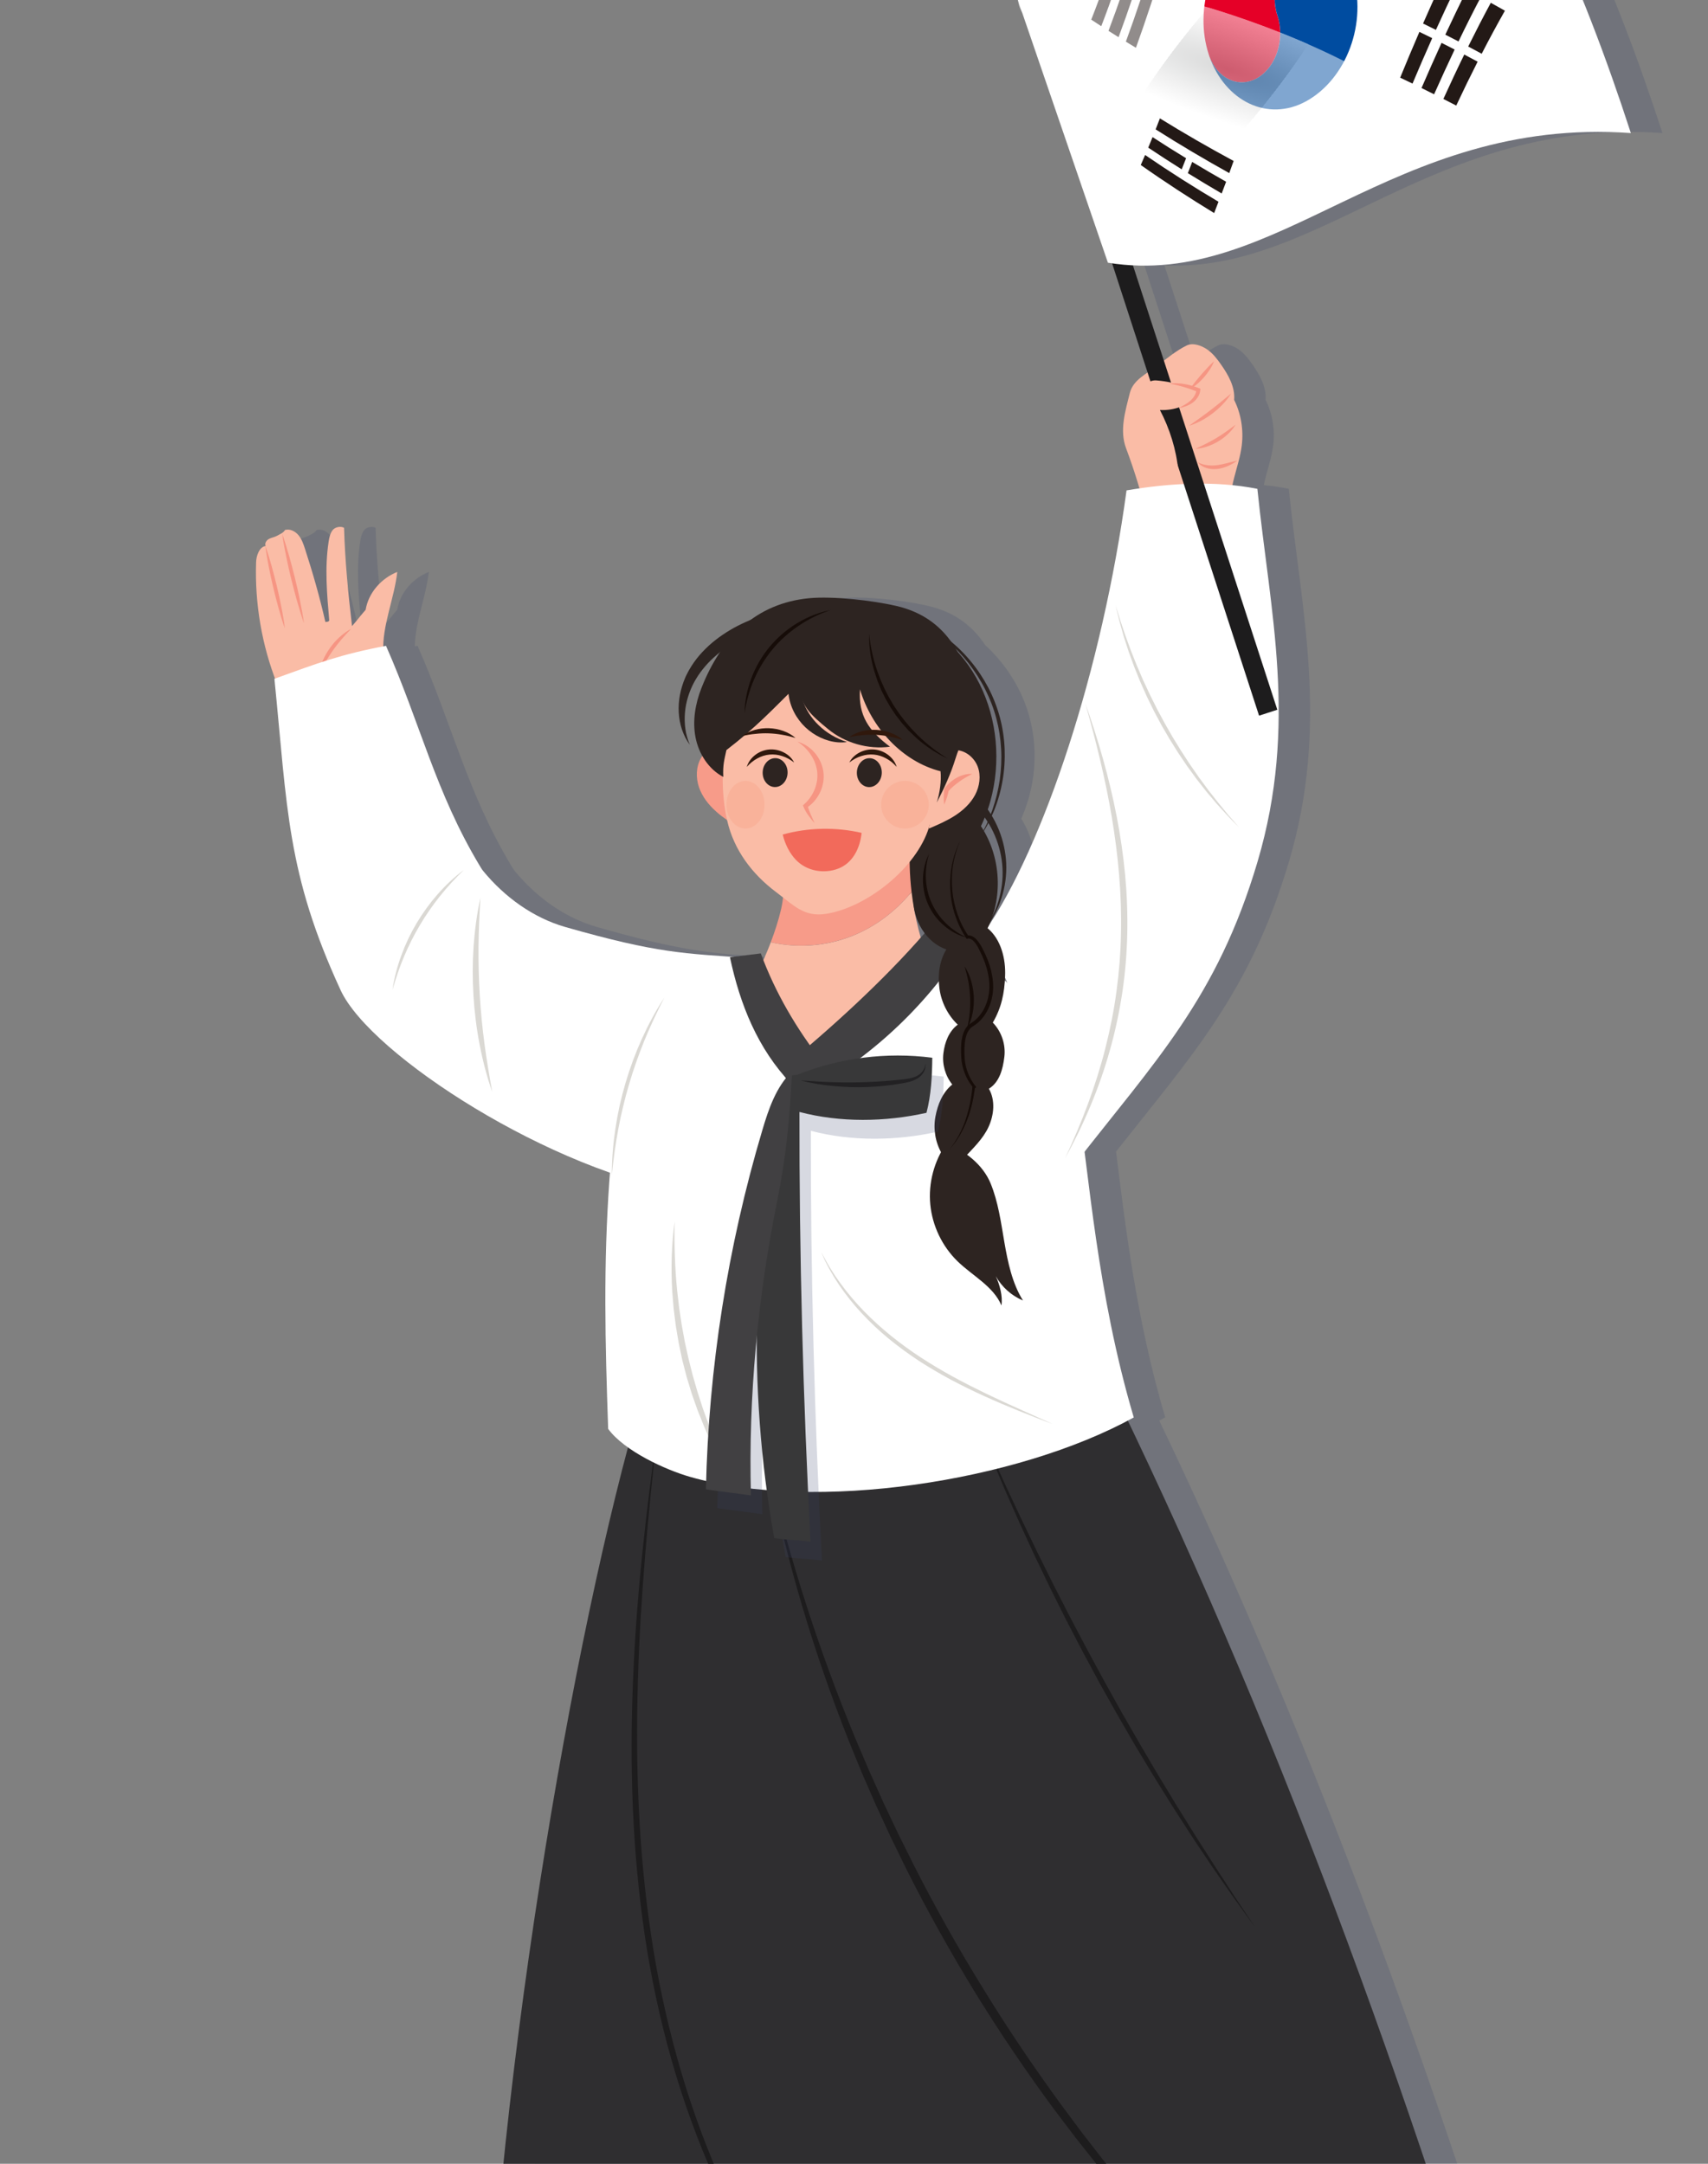 <?xml version="1.0" encoding="utf-8"?>
<!-- Generator: Adobe Illustrator 27.7.0, SVG Export Plug-In . SVG Version: 6.00 Build 0)  -->
<svg version="1.1" id="Layer_1" xmlns="http://www.w3.org/2000/svg" xmlns:xlink="http://www.w3.org/1999/xlink" x="0px" y="0px"
	 viewBox="0 0 300 380" style="enable-background:new 0 0 300 380;" xml:space="preserve">
<rect x="0" y="0" width="300" height="380" fill="#808080" stroke="none"/>
<style type="text/css">
	.st0{clip-path:url(#SVGID_00000181780427082879287420000002101776259209424282_);}
	.st1{opacity:0.2;}
	.st2{fill:#364268;}
	.st3{opacity:0.5;}
	.st4{clip-path:url(#SVGID_00000020378670920484755260000003670699288774860968_);fill:#364268;}
	.st5{opacity:0.3;}
	.st6{clip-path:url(#SVGID_00000123412874857157417920000012762422918699760793_);fill:#364268;}
	.st7{fill:#FABCA6;}
	.st8{fill:#F69583;}
	.st9{fill:#2F2E30;}
	.st10{fill:#262627;}
	.st11{fill:#F79B89;}
	.st12{fill:#30180C;}
	.st13{fill:#F26A5B;}
	.st14{fill:#F9B29A;}
	.st15{fill:#FFFFFF;}
	.st16{fill:#414042;}
	.st17{fill:#2C2C2D;}
	.st18{fill:#FAAD5C;}
	.st19{fill:#383738;}
	.st20{fill:#1A1A1B;}
	.st21{fill:#1D1C1D;}
	.st22{fill:#231916;}
	.st23{fill:#E50027;}
	.st24{fill:#004CA0;}
	.st25{clip-path:url(#SVGID_00000078027363811466964620000006387088300164728508_);fill:#FFFFFF;}
	.st26{clip-path:url(#SVGID_00000078027363811466964620000006387088300164728508_);fill:#FEFEFE;}
	.st27{clip-path:url(#SVGID_00000078027363811466964620000006387088300164728508_);fill:#FDFDFD;}
	.st28{clip-path:url(#SVGID_00000078027363811466964620000006387088300164728508_);fill:#FCFCFC;}
	.st29{clip-path:url(#SVGID_00000078027363811466964620000006387088300164728508_);fill:#FBFBFB;}
	.st30{clip-path:url(#SVGID_00000078027363811466964620000006387088300164728508_);fill:#FAFAFA;}
	.st31{clip-path:url(#SVGID_00000078027363811466964620000006387088300164728508_);fill:#F9F9F9;}
	.st32{clip-path:url(#SVGID_00000078027363811466964620000006387088300164728508_);fill:#F8F8F8;}
	.st33{clip-path:url(#SVGID_00000078027363811466964620000006387088300164728508_);fill:#F7F7F7;}
	.st34{clip-path:url(#SVGID_00000078027363811466964620000006387088300164728508_);fill:#F6F6F6;}
	.st35{clip-path:url(#SVGID_00000078027363811466964620000006387088300164728508_);fill:#F5F5F5;}
	.st36{clip-path:url(#SVGID_00000078027363811466964620000006387088300164728508_);fill:#F4F4F4;}
	.st37{clip-path:url(#SVGID_00000078027363811466964620000006387088300164728508_);fill:#F3F3F3;}
	.st38{clip-path:url(#SVGID_00000078027363811466964620000006387088300164728508_);fill:#F2F2F2;}
	.st39{clip-path:url(#SVGID_00000078027363811466964620000006387088300164728508_);fill:#F1F1F1;}
	.st40{clip-path:url(#SVGID_00000078027363811466964620000006387088300164728508_);fill:#F0F0F0;}
	.st41{clip-path:url(#SVGID_00000078027363811466964620000006387088300164728508_);fill:#EFEFEF;}
	.st42{clip-path:url(#SVGID_00000078027363811466964620000006387088300164728508_);fill:#EEEEEE;}
	.st43{clip-path:url(#SVGID_00000078027363811466964620000006387088300164728508_);fill:#EDEDED;}
	.st44{clip-path:url(#SVGID_00000078027363811466964620000006387088300164728508_);fill:#ECECEC;}
	.st45{clip-path:url(#SVGID_00000078027363811466964620000006387088300164728508_);fill:#EBEBEB;}
	.st46{clip-path:url(#SVGID_00000078027363811466964620000006387088300164728508_);fill:#EAEAEA;}
	.st47{clip-path:url(#SVGID_00000078027363811466964620000006387088300164728508_);fill:#E9E9E9;}
	.st48{clip-path:url(#SVGID_00000078027363811466964620000006387088300164728508_);fill:#E8E8E8;}
	.st49{clip-path:url(#SVGID_00000078027363811466964620000006387088300164728508_);fill:#E7E7E7;}
	.st50{clip-path:url(#SVGID_00000078027363811466964620000006387088300164728508_);fill:#E6E6E6;}
	.st51{clip-path:url(#SVGID_00000078027363811466964620000006387088300164728508_);fill:#E5E5E5;}
	.st52{clip-path:url(#SVGID_00000078027363811466964620000006387088300164728508_);fill:#E4E4E4;}
	.st53{clip-path:url(#SVGID_00000078027363811466964620000006387088300164728508_);fill:#E3E3E3;}
	.st54{clip-path:url(#SVGID_00000078027363811466964620000006387088300164728508_);fill:#E2E2E2;}
	.st55{clip-path:url(#SVGID_00000078027363811466964620000006387088300164728508_);fill:#E1E1E1;}
	.st56{clip-path:url(#SVGID_00000078027363811466964620000006387088300164728508_);fill:#E0E0E0;}
	.st57{clip-path:url(#SVGID_00000078027363811466964620000006387088300164728508_);fill:#DFDFDF;}
	.st58{clip-path:url(#SVGID_00000078027363811466964620000006387088300164728508_);fill:#DEDEDE;}
	.st59{clip-path:url(#SVGID_00000078027363811466964620000006387088300164728508_);fill:#DDDDDD;}
	.st60{clip-path:url(#SVGID_00000078027363811466964620000006387088300164728508_);fill:#DCDCDC;}
	.st61{clip-path:url(#SVGID_00000078027363811466964620000006387088300164728508_);fill:#DADBDB;}
	.st62{clip-path:url(#SVGID_00000078027363811466964620000006387088300164728508_);fill:#D9DADA;}
	.st63{clip-path:url(#SVGID_00000078027363811466964620000006387088300164728508_);fill:#D8D9D9;}
	.st64{clip-path:url(#SVGID_00000078027363811466964620000006387088300164728508_);fill:#D7D8D8;}
	.st65{clip-path:url(#SVGID_00000078027363811466964620000006387088300164728508_);fill:#D6D7D7;}
	.st66{clip-path:url(#SVGID_00000078027363811466964620000006387088300164728508_);fill:#D5D6D6;}
	.st67{clip-path:url(#SVGID_00000078027363811466964620000006387088300164728508_);fill:#D4D5D5;}
	.st68{clip-path:url(#SVGID_00000078027363811466964620000006387088300164728508_);fill:#D3D4D4;}
	.st69{clip-path:url(#SVGID_00000078027363811466964620000006387088300164728508_);fill:#D2D3D3;}
	.st70{clip-path:url(#SVGID_00000078027363811466964620000006387088300164728508_);fill:#D1D2D2;}
	.st71{clip-path:url(#SVGID_00000078027363811466964620000006387088300164728508_);fill:#D0D1D1;}
	.st72{clip-path:url(#SVGID_00000078027363811466964620000006387088300164728508_);fill:#CFD0D0;}
	.st73{clip-path:url(#SVGID_00000078027363811466964620000006387088300164728508_);fill:#CECFCF;}
	.st74{clip-path:url(#SVGID_00000078027363811466964620000006387088300164728508_);fill:#CDCECE;}
	.st75{clip-path:url(#SVGID_00000078027363811466964620000006387088300164728508_);fill:#CCCDCD;}
	.st76{clip-path:url(#SVGID_00000078027363811466964620000006387088300164728508_);fill:#CBCCCC;}
	.st77{clip-path:url(#SVGID_00000078027363811466964620000006387088300164728508_);fill:#CACBCB;}
	.st78{clip-path:url(#SVGID_00000078027363811466964620000006387088300164728508_);fill:#C9CACA;}
	.st79{clip-path:url(#SVGID_00000078027363811466964620000006387088300164728508_);fill:#C8C9C9;}
	.st80{clip-path:url(#SVGID_00000078027363811466964620000006387088300164728508_);fill:#C7C8C8;}
	.st81{clip-path:url(#SVGID_00000078027363811466964620000006387088300164728508_);fill:#C6C7C7;}
	.st82{clip-path:url(#SVGID_00000078027363811466964620000006387088300164728508_);fill:#C5C6C6;}
	.st83{clip-path:url(#SVGID_00000078027363811466964620000006387088300164728508_);fill:#C4C5C5;}
	.st84{clip-path:url(#SVGID_00000078027363811466964620000006387088300164728508_);fill:#C3C4C4;}
	.st85{clip-path:url(#SVGID_00000078027363811466964620000006387088300164728508_);fill:#C2C3C3;}
	.st86{clip-path:url(#SVGID_00000078027363811466964620000006387088300164728508_);fill:#C1C2C2;}
	.st87{clip-path:url(#SVGID_00000078027363811466964620000006387088300164728508_);fill:#C0C1C1;}
	.st88{clip-path:url(#SVGID_00000078027363811466964620000006387088300164728508_);fill:#BFC0C0;}
	.st89{clip-path:url(#SVGID_00000078027363811466964620000006387088300164728508_);fill:#BEBFBF;}
	.st90{clip-path:url(#SVGID_00000078027363811466964620000006387088300164728508_);fill:#BDBEBE;}
	.st91{clip-path:url(#SVGID_00000078027363811466964620000006387088300164728508_);fill:#BCBDBD;}
	.st92{clip-path:url(#SVGID_00000078027363811466964620000006387088300164728508_);fill:#BBBCBC;}
	.st93{clip-path:url(#SVGID_00000078027363811466964620000006387088300164728508_);fill:#BABBBB;}
	.st94{clip-path:url(#SVGID_00000078027363811466964620000006387088300164728508_);fill:#B9BABA;}
	.st95{clip-path:url(#SVGID_00000078027363811466964620000006387088300164728508_);fill:#B8B9B9;}
	.st96{clip-path:url(#SVGID_00000078027363811466964620000006387088300164728508_);fill:#B7B8B8;}
	.st97{clip-path:url(#SVGID_00000074430954242488079240000003858953961134970511_);fill:#FFFFFF;}
	.st98{clip-path:url(#SVGID_00000074430954242488079240000003858953961134970511_);fill:#FEFEFE;}
	.st99{clip-path:url(#SVGID_00000074430954242488079240000003858953961134970511_);fill:#FCFCFC;}
	.st100{clip-path:url(#SVGID_00000074430954242488079240000003858953961134970511_);fill:#FBFBFB;}
	.st101{clip-path:url(#SVGID_00000074430954242488079240000003858953961134970511_);fill:#F9F9F9;}
	.st102{clip-path:url(#SVGID_00000074430954242488079240000003858953961134970511_);fill:#F8F8F8;}
	.st103{clip-path:url(#SVGID_00000074430954242488079240000003858953961134970511_);fill:#F6F6F6;}
	.st104{clip-path:url(#SVGID_00000074430954242488079240000003858953961134970511_);fill:#F5F5F5;}
	.st105{clip-path:url(#SVGID_00000074430954242488079240000003858953961134970511_);fill:#F4F4F4;}
	.st106{clip-path:url(#SVGID_00000074430954242488079240000003858953961134970511_);fill:#F2F2F2;}
	.st107{clip-path:url(#SVGID_00000074430954242488079240000003858953961134970511_);fill:#F1F1F1;}
	.st108{clip-path:url(#SVGID_00000074430954242488079240000003858953961134970511_);fill:#EFEFEF;}
	.st109{clip-path:url(#SVGID_00000074430954242488079240000003858953961134970511_);fill:#EEEEEE;}
	.st110{clip-path:url(#SVGID_00000074430954242488079240000003858953961134970511_);fill:#EDEDED;}
	.st111{clip-path:url(#SVGID_00000074430954242488079240000003858953961134970511_);fill:#EBEBEB;}
	.st112{clip-path:url(#SVGID_00000074430954242488079240000003858953961134970511_);fill:#EAEAEA;}
	.st113{clip-path:url(#SVGID_00000074430954242488079240000003858953961134970511_);fill:#E9E9E9;}
	.st114{clip-path:url(#SVGID_00000074430954242488079240000003858953961134970511_);fill:#E7E7E7;}
	.st115{clip-path:url(#SVGID_00000074430954242488079240000003858953961134970511_);fill:#E6E6E6;}
	.st116{clip-path:url(#SVGID_00000074430954242488079240000003858953961134970511_);fill:#E5E5E5;}
	.st117{clip-path:url(#SVGID_00000074430954242488079240000003858953961134970511_);fill:#E3E3E3;}
	.st118{clip-path:url(#SVGID_00000074430954242488079240000003858953961134970511_);fill:#E2E2E2;}
	.st119{clip-path:url(#SVGID_00000074430954242488079240000003858953961134970511_);fill:#E1E1E1;}
	.st120{clip-path:url(#SVGID_00000074430954242488079240000003858953961134970511_);fill:#DFDFDF;}
	.st121{clip-path:url(#SVGID_00000074430954242488079240000003858953961134970511_);fill:#DEDEDE;}
	.st122{clip-path:url(#SVGID_00000074430954242488079240000003858953961134970511_);fill:#DDDDDD;}
	.st123{clip-path:url(#SVGID_00000074430954242488079240000003858953961134970511_);fill:#DCDCDC;}
	.st124{clip-path:url(#SVGID_00000074430954242488079240000003858953961134970511_);fill:#DADADA;}
	.st125{clip-path:url(#SVGID_00000074430954242488079240000003858953961134970511_);fill:#D9D9D9;}
	.st126{clip-path:url(#SVGID_00000074430954242488079240000003858953961134970511_);fill:#D8D8D8;}
	.st127{clip-path:url(#SVGID_00000074430954242488079240000003858953961134970511_);fill:#D7D7D7;}
	.st128{clip-path:url(#SVGID_00000074430954242488079240000003858953961134970511_);fill:#D5D5D5;}
	.st129{clip-path:url(#SVGID_00000074430954242488079240000003858953961134970511_);fill:#D4D4D4;}
	.st130{clip-path:url(#SVGID_00000074430954242488079240000003858953961134970511_);fill:#D3D3D3;}
	.st131{clip-path:url(#SVGID_00000074430954242488079240000003858953961134970511_);fill:#D2D2D2;}
	.st132{clip-path:url(#SVGID_00000074430954242488079240000003858953961134970511_);fill:#D1D1D1;}
	.st133{clip-path:url(#SVGID_00000074430954242488079240000003858953961134970511_);fill:#CFCFCF;}
	.st134{clip-path:url(#SVGID_00000074430954242488079240000003858953961134970511_);fill:#CECECE;}
	.st135{clip-path:url(#SVGID_00000074430954242488079240000003858953961134970511_);fill:#CDCDCD;}
	.st136{clip-path:url(#SVGID_00000074430954242488079240000003858953961134970511_);fill:#CCCCCC;}
	.st137{clip-path:url(#SVGID_00000074430954242488079240000003858953961134970511_);fill:#CBCBCB;}
	.st138{clip-path:url(#SVGID_00000074430954242488079240000003858953961134970511_);fill:#CACACA;}
	.st139{clip-path:url(#SVGID_00000074430954242488079240000003858953961134970511_);fill:#C9C9C9;}
	.st140{clip-path:url(#SVGID_00000074430954242488079240000003858953961134970511_);fill:#C7C7C7;}
	.st141{clip-path:url(#SVGID_00000074430954242488079240000003858953961134970511_);fill:#C6C6C6;}
	.st142{clip-path:url(#SVGID_00000074430954242488079240000003858953961134970511_);fill:#C5C5C5;}
	.st143{clip-path:url(#SVGID_00000074430954242488079240000003858953961134970511_);fill:#C4C4C4;}
	.st144{clip-path:url(#SVGID_00000074430954242488079240000003858953961134970511_);fill:#C3C3C3;}
	.st145{clip-path:url(#SVGID_00000074430954242488079240000003858953961134970511_);fill:#C2C2C2;}
	.st146{clip-path:url(#SVGID_00000074430954242488079240000003858953961134970511_);fill:#C1C1C1;}
	.st147{clip-path:url(#SVGID_00000074430954242488079240000003858953961134970511_);fill:#C0C0C0;}
	.st148{clip-path:url(#SVGID_00000074430954242488079240000003858953961134970511_);fill:#BFBFBF;}
	.st149{clip-path:url(#SVGID_00000074430954242488079240000003858953961134970511_);fill:#BEBEBE;}
	.st150{clip-path:url(#SVGID_00000074430954242488079240000003858953961134970511_);fill:#BDBDBD;}
	.st151{clip-path:url(#SVGID_00000074430954242488079240000003858953961134970511_);fill:#BCBCBC;}
	.st152{clip-path:url(#SVGID_00000074430954242488079240000003858953961134970511_);fill:#BBBBBB;}
	.st153{clip-path:url(#SVGID_00000074430954242488079240000003858953961134970511_);fill:#BABABA;}
	.st154{clip-path:url(#SVGID_00000074430954242488079240000003858953961134970511_);fill:#B9B9B9;}
	.st155{clip-path:url(#SVGID_00000074430954242488079240000003858953961134970511_);fill:#B8B8B8;}
	.st156{clip-path:url(#SVGID_00000074430954242488079240000003858953961134970511_);fill:#B7B7B7;}
	.st157{clip-path:url(#SVGID_00000074430954242488079240000003858953961134970511_);fill:#B6B6B6;}
	.st158{clip-path:url(#SVGID_00000074430954242488079240000003858953961134970511_);fill:#B5B5B5;}
	.st159{clip-path:url(#SVGID_00000074430954242488079240000003858953961134970511_);fill:#B4B4B4;}
	.st160{clip-path:url(#SVGID_00000074430954242488079240000003858953961134970511_);fill:#B3B3B3;}
	.st161{clip-path:url(#SVGID_00000074430954242488079240000003858953961134970511_);fill:#B2B2B2;}
	.st162{clip-path:url(#SVGID_00000074430954242488079240000003858953961134970511_);fill:#B1B1B1;}
	.st163{clip-path:url(#SVGID_00000074430954242488079240000003858953961134970511_);fill:#B0B0B0;}
	.st164{clip-path:url(#SVGID_00000074430954242488079240000003858953961134970511_);fill:#AFAFAF;}
	.st165{clip-path:url(#SVGID_00000074430954242488079240000003858953961134970511_);fill:#AEAEAE;}
	.st166{clip-path:url(#SVGID_00000074430954242488079240000003858953961134970511_);fill:#ADADAD;}
	.st167{clip-path:url(#SVGID_00000074430954242488079240000003858953961134970511_);fill:#ACACAC;}
	.st168{clip-path:url(#SVGID_00000074430954242488079240000003858953961134970511_);fill:#ABABAB;}
	.st169{clip-path:url(#SVGID_00000074430954242488079240000003858953961134970511_);fill:#AAAAAA;}
	.st170{clip-path:url(#SVGID_00000074430954242488079240000003858953961134970511_);fill:#A9A9A9;}
	.st171{clip-path:url(#SVGID_00000074430954242488079240000003858953961134970511_);fill:#A8A8A8;}
	.st172{clip-path:url(#SVGID_00000074430954242488079240000003858953961134970511_);fill:#A7A7A7;}
	.st173{clip-path:url(#SVGID_00000074430954242488079240000003858953961134970511_);fill:#A6A6A6;}
	.st174{clip-path:url(#SVGID_00000074430954242488079240000003858953961134970511_);fill:#A5A5A5;}
	.st175{clip-path:url(#SVGID_00000074430954242488079240000003858953961134970511_);fill:#A4A4A4;}
	.st176{clip-path:url(#SVGID_00000074430954242488079240000003858953961134970511_);fill:#A3A3A3;}
	.st177{clip-path:url(#SVGID_00000074430954242488079240000003858953961134970511_);fill:#A2A2A2;}
	.st178{clip-path:url(#SVGID_00000019643138769300857760000009948337472039776669_);}
	.st179{fill:#DAD8D3;}
	.st180{fill:#2D2421;}
	.st181{clip-path:url(#SVGID_00000121959983582012858210000014288076134866777535_);fill:#FFFFFF;}
	.st182{clip-path:url(#SVGID_00000121959983582012858210000014288076134866777535_);fill:#FEFEFE;}
	.st183{clip-path:url(#SVGID_00000121959983582012858210000014288076134866777535_);fill:#FDFDFD;}
	.st184{clip-path:url(#SVGID_00000121959983582012858210000014288076134866777535_);fill:#FCFCFC;}
	.st185{clip-path:url(#SVGID_00000121959983582012858210000014288076134866777535_);fill:#FBFBFB;}
	.st186{clip-path:url(#SVGID_00000121959983582012858210000014288076134866777535_);fill:#FAFAFA;}
	.st187{clip-path:url(#SVGID_00000121959983582012858210000014288076134866777535_);fill:#F9F9F9;}
	.st188{clip-path:url(#SVGID_00000121959983582012858210000014288076134866777535_);fill:#F8F8F8;}
	.st189{clip-path:url(#SVGID_00000121959983582012858210000014288076134866777535_);fill:#F7F7F7;}
	.st190{clip-path:url(#SVGID_00000121959983582012858210000014288076134866777535_);fill:#F6F6F6;}
	.st191{clip-path:url(#SVGID_00000121959983582012858210000014288076134866777535_);fill:#F5F5F5;}
	.st192{clip-path:url(#SVGID_00000121959983582012858210000014288076134866777535_);fill:#F4F4F4;}
	.st193{clip-path:url(#SVGID_00000121959983582012858210000014288076134866777535_);fill:#F3F3F3;}
	.st194{clip-path:url(#SVGID_00000121959983582012858210000014288076134866777535_);fill:#F2F2F2;}
	.st195{clip-path:url(#SVGID_00000121959983582012858210000014288076134866777535_);fill:#F1F1F1;}
	.st196{clip-path:url(#SVGID_00000121959983582012858210000014288076134866777535_);fill:#F0F0F0;}
	.st197{clip-path:url(#SVGID_00000121959983582012858210000014288076134866777535_);fill:#EFEFEF;}
	.st198{clip-path:url(#SVGID_00000121959983582012858210000014288076134866777535_);fill:#EEEEEE;}
	.st199{clip-path:url(#SVGID_00000121959983582012858210000014288076134866777535_);fill:#EDEDED;}
	.st200{clip-path:url(#SVGID_00000121959983582012858210000014288076134866777535_);fill:#ECECEC;}
	.st201{clip-path:url(#SVGID_00000121959983582012858210000014288076134866777535_);fill:#EBEBEB;}
	.st202{clip-path:url(#SVGID_00000121959983582012858210000014288076134866777535_);fill:#EAEAEA;}
	.st203{clip-path:url(#SVGID_00000121959983582012858210000014288076134866777535_);fill:#E9E9E9;}
	.st204{clip-path:url(#SVGID_00000121959983582012858210000014288076134866777535_);fill:#E8E8E8;}
	.st205{clip-path:url(#SVGID_00000121959983582012858210000014288076134866777535_);fill:#E7E7E7;}
	.st206{clip-path:url(#SVGID_00000121959983582012858210000014288076134866777535_);fill:#E6E6E6;}
	.st207{clip-path:url(#SVGID_00000121959983582012858210000014288076134866777535_);fill:#E5E5E5;}
	.st208{clip-path:url(#SVGID_00000121959983582012858210000014288076134866777535_);fill:#E4E4E4;}
	.st209{clip-path:url(#SVGID_00000121959983582012858210000014288076134866777535_);fill:#E3E3E3;}
	.st210{clip-path:url(#SVGID_00000121959983582012858210000014288076134866777535_);fill:#E2E2E2;}
	.st211{clip-path:url(#SVGID_00000121959983582012858210000014288076134866777535_);fill:#E1E1E1;}
	.st212{clip-path:url(#SVGID_00000121959983582012858210000014288076134866777535_);fill:#E0E0E0;}
	.st213{clip-path:url(#SVGID_00000121959983582012858210000014288076134866777535_);fill:#DFDFDF;}
	.st214{clip-path:url(#SVGID_00000121959983582012858210000014288076134866777535_);fill:#DEDEDE;}
	.st215{clip-path:url(#SVGID_00000121959983582012858210000014288076134866777535_);fill:#DDDDDD;}
	.st216{clip-path:url(#SVGID_00000121959983582012858210000014288076134866777535_);fill:#DCDCDC;}
	.st217{clip-path:url(#SVGID_00000121959983582012858210000014288076134866777535_);fill:#DADBDB;}
	.st218{clip-path:url(#SVGID_00000121959983582012858210000014288076134866777535_);fill:#D9DADA;}
	.st219{clip-path:url(#SVGID_00000121959983582012858210000014288076134866777535_);fill:#D8D9D9;}
	.st220{clip-path:url(#SVGID_00000121959983582012858210000014288076134866777535_);fill:#D7D8D8;}
	.st221{clip-path:url(#SVGID_00000121959983582012858210000014288076134866777535_);fill:#D6D7D7;}
	.st222{clip-path:url(#SVGID_00000121959983582012858210000014288076134866777535_);fill:#D5D6D6;}
	.st223{clip-path:url(#SVGID_00000121959983582012858210000014288076134866777535_);fill:#D4D5D5;}
	.st224{clip-path:url(#SVGID_00000121959983582012858210000014288076134866777535_);fill:#D3D4D4;}
	.st225{clip-path:url(#SVGID_00000121959983582012858210000014288076134866777535_);fill:#D2D3D3;}
	.st226{clip-path:url(#SVGID_00000121959983582012858210000014288076134866777535_);fill:#D1D2D2;}
	.st227{clip-path:url(#SVGID_00000121959983582012858210000014288076134866777535_);fill:#D0D1D1;}
	.st228{clip-path:url(#SVGID_00000121959983582012858210000014288076134866777535_);fill:#CFD0D0;}
	.st229{clip-path:url(#SVGID_00000121959983582012858210000014288076134866777535_);fill:#CECFCF;}
	.st230{clip-path:url(#SVGID_00000121959983582012858210000014288076134866777535_);fill:#CDCECE;}
	.st231{clip-path:url(#SVGID_00000121959983582012858210000014288076134866777535_);fill:#CCCDCD;}
	.st232{clip-path:url(#SVGID_00000121959983582012858210000014288076134866777535_);fill:#CBCCCC;}
	.st233{clip-path:url(#SVGID_00000121959983582012858210000014288076134866777535_);fill:#CACBCB;}
	.st234{clip-path:url(#SVGID_00000121959983582012858210000014288076134866777535_);fill:#C9CACA;}
	.st235{clip-path:url(#SVGID_00000121959983582012858210000014288076134866777535_);fill:#C8C9C9;}
	.st236{clip-path:url(#SVGID_00000121959983582012858210000014288076134866777535_);fill:#C7C8C8;}
	.st237{clip-path:url(#SVGID_00000121959983582012858210000014288076134866777535_);fill:#C6C7C7;}
	.st238{clip-path:url(#SVGID_00000121959983582012858210000014288076134866777535_);fill:#C5C6C6;}
	.st239{clip-path:url(#SVGID_00000121959983582012858210000014288076134866777535_);fill:#C4C5C5;}
	.st240{clip-path:url(#SVGID_00000121959983582012858210000014288076134866777535_);fill:#C3C4C4;}
	.st241{clip-path:url(#SVGID_00000121959983582012858210000014288076134866777535_);fill:#C2C3C3;}
	.st242{clip-path:url(#SVGID_00000121959983582012858210000014288076134866777535_);fill:#C1C2C2;}
	.st243{clip-path:url(#SVGID_00000121959983582012858210000014288076134866777535_);fill:#C0C1C1;}
	.st244{clip-path:url(#SVGID_00000121959983582012858210000014288076134866777535_);fill:#BFC0C0;}
	.st245{clip-path:url(#SVGID_00000121959983582012858210000014288076134866777535_);fill:#BEBFBF;}
	.st246{clip-path:url(#SVGID_00000121959983582012858210000014288076134866777535_);fill:#BDBEBE;}
	.st247{clip-path:url(#SVGID_00000121959983582012858210000014288076134866777535_);fill:#BCBDBD;}
	.st248{clip-path:url(#SVGID_00000121959983582012858210000014288076134866777535_);fill:#BBBCBC;}
	.st249{clip-path:url(#SVGID_00000121959983582012858210000014288076134866777535_);fill:#BABBBB;}
	.st250{clip-path:url(#SVGID_00000121959983582012858210000014288076134866777535_);fill:#B9BABA;}
	.st251{clip-path:url(#SVGID_00000121959983582012858210000014288076134866777535_);fill:#B8B9B9;}
	.st252{clip-path:url(#SVGID_00000121959983582012858210000014288076134866777535_);fill:#B7B8B8;}
	.st253{clip-path:url(#SVGID_00000053539398548768629000000002585253176644032133_);fill:#FFFFFF;}
	.st254{clip-path:url(#SVGID_00000053539398548768629000000002585253176644032133_);fill:#FEFEFE;}
	.st255{clip-path:url(#SVGID_00000053539398548768629000000002585253176644032133_);fill:#FCFCFC;}
	.st256{clip-path:url(#SVGID_00000053539398548768629000000002585253176644032133_);fill:#FBFBFB;}
	.st257{clip-path:url(#SVGID_00000053539398548768629000000002585253176644032133_);fill:#F9F9F9;}
	.st258{clip-path:url(#SVGID_00000053539398548768629000000002585253176644032133_);fill:#F8F8F8;}
	.st259{clip-path:url(#SVGID_00000053539398548768629000000002585253176644032133_);fill:#F6F6F6;}
	.st260{clip-path:url(#SVGID_00000053539398548768629000000002585253176644032133_);fill:#F5F5F5;}
	.st261{clip-path:url(#SVGID_00000053539398548768629000000002585253176644032133_);fill:#F4F4F4;}
	.st262{clip-path:url(#SVGID_00000053539398548768629000000002585253176644032133_);fill:#F2F2F2;}
	.st263{clip-path:url(#SVGID_00000053539398548768629000000002585253176644032133_);fill:#F1F1F1;}
	.st264{clip-path:url(#SVGID_00000053539398548768629000000002585253176644032133_);fill:#EFEFEF;}
	.st265{clip-path:url(#SVGID_00000053539398548768629000000002585253176644032133_);fill:#EEEEEE;}
	.st266{clip-path:url(#SVGID_00000053539398548768629000000002585253176644032133_);fill:#EDEDED;}
	.st267{clip-path:url(#SVGID_00000053539398548768629000000002585253176644032133_);fill:#EBEBEB;}
	.st268{clip-path:url(#SVGID_00000053539398548768629000000002585253176644032133_);fill:#EAEAEA;}
	.st269{clip-path:url(#SVGID_00000053539398548768629000000002585253176644032133_);fill:#E9E9E9;}
	.st270{clip-path:url(#SVGID_00000053539398548768629000000002585253176644032133_);fill:#E7E7E7;}
	.st271{clip-path:url(#SVGID_00000053539398548768629000000002585253176644032133_);fill:#E6E6E6;}
	.st272{clip-path:url(#SVGID_00000053539398548768629000000002585253176644032133_);fill:#E5E5E5;}
	.st273{clip-path:url(#SVGID_00000053539398548768629000000002585253176644032133_);fill:#E3E3E3;}
	.st274{clip-path:url(#SVGID_00000053539398548768629000000002585253176644032133_);fill:#E2E2E2;}
	.st275{clip-path:url(#SVGID_00000053539398548768629000000002585253176644032133_);fill:#E1E1E1;}
	.st276{clip-path:url(#SVGID_00000053539398548768629000000002585253176644032133_);fill:#DFDFDF;}
	.st277{clip-path:url(#SVGID_00000053539398548768629000000002585253176644032133_);fill:#DEDEDE;}
	.st278{clip-path:url(#SVGID_00000053539398548768629000000002585253176644032133_);fill:#DDDDDD;}
	.st279{clip-path:url(#SVGID_00000053539398548768629000000002585253176644032133_);fill:#DCDCDC;}
	.st280{clip-path:url(#SVGID_00000053539398548768629000000002585253176644032133_);fill:#DADADA;}
	.st281{clip-path:url(#SVGID_00000053539398548768629000000002585253176644032133_);fill:#D9D9D9;}
	.st282{clip-path:url(#SVGID_00000053539398548768629000000002585253176644032133_);fill:#D8D8D8;}
	.st283{clip-path:url(#SVGID_00000053539398548768629000000002585253176644032133_);fill:#D7D7D7;}
	.st284{clip-path:url(#SVGID_00000053539398548768629000000002585253176644032133_);fill:#D5D5D5;}
	.st285{clip-path:url(#SVGID_00000053539398548768629000000002585253176644032133_);fill:#D4D4D4;}
	.st286{clip-path:url(#SVGID_00000053539398548768629000000002585253176644032133_);fill:#D3D3D3;}
	.st287{clip-path:url(#SVGID_00000053539398548768629000000002585253176644032133_);fill:#D2D2D2;}
	.st288{clip-path:url(#SVGID_00000053539398548768629000000002585253176644032133_);fill:#D1D1D1;}
	.st289{clip-path:url(#SVGID_00000053539398548768629000000002585253176644032133_);fill:#CFCFCF;}
	.st290{clip-path:url(#SVGID_00000053539398548768629000000002585253176644032133_);fill:#CECECE;}
	.st291{clip-path:url(#SVGID_00000053539398548768629000000002585253176644032133_);fill:#CDCDCD;}
	.st292{clip-path:url(#SVGID_00000053539398548768629000000002585253176644032133_);fill:#CCCCCC;}
	.st293{clip-path:url(#SVGID_00000053539398548768629000000002585253176644032133_);fill:#CBCBCB;}
	.st294{clip-path:url(#SVGID_00000053539398548768629000000002585253176644032133_);fill:#CACACA;}
	.st295{clip-path:url(#SVGID_00000053539398548768629000000002585253176644032133_);fill:#C9C9C9;}
	.st296{clip-path:url(#SVGID_00000053539398548768629000000002585253176644032133_);fill:#C7C7C7;}
	.st297{clip-path:url(#SVGID_00000053539398548768629000000002585253176644032133_);fill:#C6C6C6;}
	.st298{clip-path:url(#SVGID_00000053539398548768629000000002585253176644032133_);fill:#C5C5C5;}
	.st299{clip-path:url(#SVGID_00000053539398548768629000000002585253176644032133_);fill:#C4C4C4;}
	.st300{clip-path:url(#SVGID_00000053539398548768629000000002585253176644032133_);fill:#C3C3C3;}
	.st301{clip-path:url(#SVGID_00000053539398548768629000000002585253176644032133_);fill:#C2C2C2;}
	.st302{clip-path:url(#SVGID_00000053539398548768629000000002585253176644032133_);fill:#C1C1C1;}
	.st303{clip-path:url(#SVGID_00000053539398548768629000000002585253176644032133_);fill:#C0C0C0;}
	.st304{clip-path:url(#SVGID_00000053539398548768629000000002585253176644032133_);fill:#BFBFBF;}
	.st305{clip-path:url(#SVGID_00000053539398548768629000000002585253176644032133_);fill:#BEBEBE;}
	.st306{clip-path:url(#SVGID_00000053539398548768629000000002585253176644032133_);fill:#BDBDBD;}
	.st307{clip-path:url(#SVGID_00000053539398548768629000000002585253176644032133_);fill:#BCBCBC;}
	.st308{clip-path:url(#SVGID_00000053539398548768629000000002585253176644032133_);fill:#BBBBBB;}
	.st309{clip-path:url(#SVGID_00000053539398548768629000000002585253176644032133_);fill:#BABABA;}
	.st310{clip-path:url(#SVGID_00000053539398548768629000000002585253176644032133_);fill:#B9B9B9;}
	.st311{clip-path:url(#SVGID_00000053539398548768629000000002585253176644032133_);fill:#B8B8B8;}
	.st312{clip-path:url(#SVGID_00000053539398548768629000000002585253176644032133_);fill:#B7B7B7;}
	.st313{clip-path:url(#SVGID_00000053539398548768629000000002585253176644032133_);fill:#B6B6B6;}
	.st314{clip-path:url(#SVGID_00000053539398548768629000000002585253176644032133_);fill:#B5B5B5;}
	.st315{clip-path:url(#SVGID_00000053539398548768629000000002585253176644032133_);fill:#B4B4B4;}
	.st316{clip-path:url(#SVGID_00000053539398548768629000000002585253176644032133_);fill:#B3B3B3;}
	.st317{clip-path:url(#SVGID_00000053539398548768629000000002585253176644032133_);fill:#B2B2B2;}
	.st318{clip-path:url(#SVGID_00000053539398548768629000000002585253176644032133_);fill:#B1B1B1;}
	.st319{clip-path:url(#SVGID_00000053539398548768629000000002585253176644032133_);fill:#B0B0B0;}
	.st320{clip-path:url(#SVGID_00000053539398548768629000000002585253176644032133_);fill:#AFAFAF;}
	.st321{clip-path:url(#SVGID_00000053539398548768629000000002585253176644032133_);fill:#AEAEAE;}
	.st322{clip-path:url(#SVGID_00000053539398548768629000000002585253176644032133_);fill:#ADADAD;}
	.st323{clip-path:url(#SVGID_00000053539398548768629000000002585253176644032133_);fill:#ACACAC;}
	.st324{clip-path:url(#SVGID_00000053539398548768629000000002585253176644032133_);fill:#ABABAB;}
	.st325{clip-path:url(#SVGID_00000053539398548768629000000002585253176644032133_);fill:#AAAAAA;}
	.st326{clip-path:url(#SVGID_00000053539398548768629000000002585253176644032133_);fill:#A9A9A9;}
	.st327{clip-path:url(#SVGID_00000053539398548768629000000002585253176644032133_);fill:#A8A8A8;}
	.st328{clip-path:url(#SVGID_00000053539398548768629000000002585253176644032133_);fill:#A7A7A7;}
	.st329{clip-path:url(#SVGID_00000053539398548768629000000002585253176644032133_);fill:#A6A6A6;}
	.st330{clip-path:url(#SVGID_00000053539398548768629000000002585253176644032133_);fill:#A5A5A5;}
	.st331{clip-path:url(#SVGID_00000053539398548768629000000002585253176644032133_);fill:#A4A4A4;}
	.st332{clip-path:url(#SVGID_00000053539398548768629000000002585253176644032133_);fill:#A3A3A3;}
	.st333{clip-path:url(#SVGID_00000053539398548768629000000002585253176644032133_);fill:#A2A2A2;}
	.st334{fill:#383839;}
	.st335{fill:#222123;}
	.st336{fill:#160C08;}
</style>
<g>
	<defs>
		<rect id="SVGID_00000023251767405911850160000011667636740080353928_" width="300" height="380"/>
	</defs>
	<clipPath id="SVGID_00000176748811980088945350000006937184211480640130_">
		<use xlink:href="#SVGID_00000023251767405911850160000011667636740080353928_"  style="overflow:visible;"/>
	</clipPath>
	<g style="clip-path:url(#SVGID_00000176748811980088945350000006937184211480640130_);">
		<g class="st1">
			<g>
				<path class="st2" d="M292,23.37c-4.19-12.9-9.32-26.64-15.29-38.83c-5.72-11.7-5.79-23.33-10.05-36.47
					c-40.24,4.64-58.07,39.47-86.49,39.79c1.39,4.06,2.78,8.11,4.17,12.16c-0.05,0.76,0.25,1.62,0.88,2.55
					c5.01,14.6,9.99,29.13,14.94,43.58c0.24,0.04,0.49,0.08,0.73,0.11l6.22,19.16c-1.4,0.96-2.7,1.96-3.11,3.59
					c-0.81,3.24-1.84,6.6-0.66,9.72c0.87,2.32,1.66,4.67,2.35,7.04c-0.76,0.11-1.52,0.23-2.27,0.35
					c-4.2,30.88-14.08,61.07-24.16,76.38c0.16-0.36,0.32-0.73,0.45-1.11c1.53-2.71,2.33-5.84,2.26-8.96
					c-0.08-3.05-0.99-6.07-2.59-8.66c2.47-5.52,3.03-11.89,1.47-17.74c-1.3-4.87-4.08-9.33-7.8-12.73
					c-1.95-2.97-4.95-5.72-10.04-6.9c-4.18-0.97-11.16-1.76-15.36-1.36c-5.51,0.53-9.93,2.87-13.35,6.57
					c-2.84,1.68-5.37,3.89-7.04,6.71c-2.23,3.75-2.72,8.69-0.53,12.47l1.1-0.8c0.23,0.96,0.6,1.89,1.08,2.75
					c-0.1,0.13-0.19,0.27-0.27,0.41c-0.87,1.52-0.9,3.43-0.34,5.09c0.57,1.66,1.68,3.08,2.99,4.25c0.62,0.56,1.28,1.06,1.96,1.54
					c0.01,0.03,0.01,0.06,0.02,0.09c1.18,5.15,4.36,9.36,8.56,12.52c0.44,0.33,0.85,0.65,1.24,0.96c-0.07,0.71-0.18,1.4-0.34,2.08
					c-0.46,1.96-1.09,3.9-1.81,5.79c-0.41,1.07-0.85,2.12-1.31,3.15c-0.15-0.39-0.3-0.79-0.45-1.18c-1.64,0.2-3.28,0.4-4.92,0.6
					c-9.47-0.63-14.59-1.01-29.41-5.25c-5.65-1.62-10.66-5.27-14.39-9.8c-0.26-0.31-0.46-0.66-0.67-1.01
					c-7.74-12.89-10.36-24.81-16.43-38.57c-0.17,0.03-0.33,0.06-0.49,0.09c0.11-4.36,1.98-8.7,2.47-13.06
					c-2.78,1.11-5.06,3.63-5.56,6.66c-0.81,0.9-1.58,1.96-2.39,2.85c-0.67-5.79-1.23-11.42-1.4-17.26
					c-0.61-0.33-1.59-0.14-2.02,0.43c-0.43,0.57-0.58,1.31-0.69,2.02c-0.7,4.58-0.29,9.23,0.11,13.82
					c-0.16,0.29-0.36,0.22-0.68,0.27c-0.97-4.29-2.21-8.63-3.57-12.81c-0.28-0.87-0.58-1.75-1.16-2.44
					c-0.57-0.69-1.49-1.15-2.35-0.91c-0.32,0.54-0.89,0.72-1.42,1.03c-0.44,0.25-0.96,0.3-1.4,0.54c-0.45,0.23-0.82,0.8-0.59,1.25
					c-1.11,0.14-1.65,1.71-1.68,2.87c-0.23,6.97,0.92,13.95,3.32,20.4c-0.04,0.01-0.08,0.03-0.11,0.04
					c2.29,22.74,2.14,34.12,11.62,54.67c4.3,9.32,26.4,24.72,47.31,32.06c-0.03,0.37-0.06,0.74-0.09,1.11
					c-1.09,15.16-0.76,28.65-0.23,43.87c0.85,1.15,2.07,2.25,3.49,3.26c-11.35,42.51-24.29,120.26-25.27,178.7c0,0,0,0,0,0.01
					h182.14c-18.72-62.77-40.86-124.5-69.08-183.4c0.35-0.19,0.7-0.38,1.05-0.57c-5.12-17.25-7.05-34.01-8.64-46.67
					c13.36-16.95,23.57-27.96,30.38-50.95c7.14-24.1,2.16-43.9-0.04-65.45c-1.45-0.29-2.92-0.5-4.39-0.64
					c0.48-2.32,1.36-4.64,1.65-7c0.33-2.71-0.12-5.54-1.34-7.98c0.18-2.24-1.01-4.35-2.29-6.19c-0.69-0.99-1.44-1.96-2.43-2.66
					c-0.99-0.69-2.5-1.24-3.59-0.72c-1.39,0.67-2.75,1.69-4.03,2.67l-5.43-16.73C232.04,47.99,251.9,20.53,292,23.37z
					 M182.45,172.55c-0.13-0.11-0.26-0.23-0.39-0.35c0.01-0.16,0.02-0.32,0.03-0.48C182.21,172,182.33,172.27,182.45,172.55z
					 M166.16,159.89c0.01-0.01,0.02-0.01,0.02-0.02c0.27,1.43,0.89,2.83,1.78,4c-0.23,0.26-0.46,0.52-0.69,0.78
					C166.83,163.09,166.45,161.5,166.16,159.89z"/>
			</g>
		</g>
		<g>
			<g>
				<g>
					<path class="st7" d="M67.45,117.41c-0.04-0.94-0.09-1.89-0.13-2.83c-0.22-4.73,1.93-9.42,2.46-14.14
						c-2.78,1.11-5.06,3.63-5.56,6.66c-0.81,0.9-1.58,1.96-2.39,2.85c-0.67-5.79-1.23-11.42-1.4-17.26
						c-0.61-0.33-1.59-0.14-2.02,0.43c-0.43,0.57-0.58,1.31-0.69,2.02c-0.7,4.58-0.29,9.23,0.11,13.82
						c-0.16,0.29-0.36,0.22-0.68,0.27c-0.97-4.29-2.21-8.63-3.57-12.81c-0.28-0.87-0.58-1.75-1.16-2.44s-1.49-1.15-2.35-0.91
						c-0.32,0.54-0.89,0.72-1.42,1.03c-0.44,0.25-0.96,0.3-1.4,0.54c-0.45,0.23-0.82,0.8-0.59,1.25c-1.11,0.14-1.65,1.71-1.68,2.87
						c-0.24,7.28,1.02,14.59,3.66,21.29C54.9,120.79,61.51,119.72,67.45,117.41z"/>
				</g>
				<g>
					<path class="st8" d="M49.57,93.77c0.45,1.27,0.84,2.56,1.21,3.86c0.19,0.65,0.36,1.3,0.53,1.95l0.5,1.95l0.46,1.96
						c0.14,0.66,0.3,1.31,0.42,1.97c0.27,1.32,0.52,2.64,0.7,3.98c-0.45-1.27-0.84-2.56-1.21-3.86c-0.19-0.65-0.35-1.3-0.53-1.95
						l-0.5-1.95l-0.46-1.96c-0.14-0.66-0.29-1.31-0.42-1.97C50,96.43,49.75,95.11,49.57,93.77z"/>
				</g>
				<g>
					<path class="st8" d="M46.61,95.88c0.42,1.18,0.78,2.37,1.11,3.56c0.33,1.2,0.64,2.4,0.93,3.61c0.29,1.21,0.55,2.42,0.79,3.64
						c0.24,1.22,0.45,2.44,0.6,3.68c-0.42-1.18-0.78-2.37-1.11-3.56c-0.33-1.2-0.65-2.4-0.93-3.61c-0.29-1.21-0.55-2.42-0.79-3.64
						C46.97,98.34,46.76,97.12,46.61,95.88z"/>
				</g>
				<g>
					<path class="st8" d="M61.67,110.44c-0.58,0.61-1.15,1.21-1.68,1.84c-0.53,0.62-1.04,1.27-1.51,1.93
						c-0.47,0.67-0.91,1.35-1.32,2.06c-0.41,0.71-0.79,1.44-1.18,2.19c0.12-0.84,0.38-1.65,0.71-2.43c0.34-0.78,0.76-1.52,1.25-2.21
						c0.49-0.69,1.05-1.34,1.68-1.91C60.25,111.34,60.93,110.83,61.67,110.44z"/>
				</g>
			</g>
			<g>
				<path class="st15" d="M131.62,168.24c-11.47-0.79-16.06-0.79-32.33-5.44c-5.65-1.62-10.66-5.27-14.39-9.8
					c-0.26-0.31-0.46-0.66-0.67-1.01c-7.74-12.89-10.36-24.81-16.43-38.57c-8.01,1.51-11.94,3.02-19.6,5.79
					c2.29,22.74,2.14,34.12,11.62,54.67c5.27,11.44,37.33,32.02,61.13,35.65C123.6,196.1,126.38,180.88,131.62,168.24z"/>
			</g>
			<g>
				<path class="st179" d="M84.38,157.68c-0.17,2.87-0.3,5.72-0.33,8.57c-0.02,2.85,0.05,5.7,0.22,8.54
					c0.17,2.84,0.45,5.67,0.82,8.5c0.38,2.83,0.85,5.64,1.37,8.47c-0.96-2.71-1.68-5.5-2.22-8.33c-0.55-2.83-0.9-5.7-1.08-8.57
					c-0.17-2.88-0.17-5.77,0.02-8.64C83.39,163.35,83.76,160.49,84.38,157.68z"/>
			</g>
			<g>
				<path class="st179" d="M81.47,152.78c-1.49,1.45-2.9,2.98-4.19,4.59c-0.31,0.41-0.63,0.82-0.95,1.23l-0.9,1.26
					c-0.28,0.43-0.57,0.86-0.86,1.28l-0.81,1.32l-0.77,1.34l-0.72,1.37l-0.67,1.39c-0.2,0.47-0.41,0.95-0.63,1.42
					c-0.8,1.91-1.47,3.87-2.03,5.87c0.29-2.06,0.83-4.1,1.55-6.06c0.19-0.49,0.38-0.98,0.57-1.46l0.64-1.44l0.71-1.4l0.77-1.37
					l0.84-1.33c0.3-0.43,0.59-0.87,0.89-1.29l0.95-1.25c0.33-0.4,0.67-0.8,1.01-1.2C78.26,155.47,79.79,154.03,81.47,152.78z"/>
			</g>
			<g>
				<path class="st7" d="M201.45,90.74c-0.96-4.08-2.19-8.09-3.66-12.01c-1.18-3.12-0.15-6.49,0.66-9.72
					c0.58-2.32,2.98-3.38,4.88-4.83c1.59-1.21,3.33-2.65,5.13-3.52c1.09-0.52,2.6,0.03,3.59,0.72c0.99,0.69,1.74,1.67,2.43,2.66
					c1.29,1.84,2.48,3.95,2.29,6.19c1.22,2.44,1.67,5.27,1.34,7.98c-0.46,3.84-2.51,7.58-1.83,11.39
					C211.34,90.54,206.46,90.58,201.45,90.74z"/>
			</g>
			<g>
				<path class="st9" d="M267.17,432.89H84.63c0-0.15,0.4,0.14,0.4-0.01c1.05-62.55,15.8-147.24,27.64-187.14
					c27.68,2.79,53.68,0.54,80.81-5.75C223.92,301.74,247.44,366.74,267.17,432.89z"/>
			</g>
			<g>
				<path class="st21" d="M115.51,250.93l-0.6,5.54l-0.58,5.54l-0.53,5.54l-0.48,5.55c-0.61,7.4-1.07,14.81-1.28,22.22
					c-0.21,7.42-0.2,14.84,0.17,22.24c0.35,7.4,1.03,14.79,2.13,22.12c1.08,7.33,2.61,14.59,4.6,21.72
					c1.98,7.14,4.45,14.13,7.42,20.92c1.48,3.39,3.11,6.72,4.85,9.99c1.75,3.27,3.63,6.46,5.66,9.56c2.02,3.11,4.18,6.13,6.48,9.04
					l1.75,2.16l1.81,2.12l1.85,2.08l1.9,2.03l-1.97-1.98l-1.92-2.03l-1.86-2.08l-1.81-2.13c-2.37-2.86-4.61-5.84-6.7-8.92
					c-2.09-3.08-4.03-6.26-5.84-9.52c-1.81-3.26-3.47-6.59-5.01-9.99c-1.54-3.39-2.94-6.85-4.2-10.35
					c-1.27-3.5-2.41-7.05-3.43-10.63c-2.03-7.17-3.58-14.47-4.68-21.84c-1.08-7.37-1.76-14.8-2.08-22.23
					c-0.31-7.44-0.29-14.89,0.02-22.32c0.29-7.43,0.86-14.85,1.61-22.24l0.6-5.54l0.66-5.53l0.71-5.53L115.51,250.93z"/>
			</g>
			<g>
				<path class="st21" d="M135.01,258.17c3.81,16.04,8.87,31.76,15.16,46.96l2.42,5.68l2.52,5.63l2.64,5.58l2.75,5.52
					c3.73,7.33,7.75,14.51,12.07,21.5c4.29,7.01,8.89,13.84,13.74,20.48l3.68,4.95l3.78,4.87l3.88,4.79l3.97,4.72
					c10.73,12.47,22.47,24.08,35.06,34.73c-13-10.15-25.03-21.56-35.97-33.93l-4.06-4.68l-3.95-4.78l-3.85-4.86l-3.74-4.94
					c-4.91-6.64-9.54-13.5-13.88-20.54c-4.31-7.05-8.35-14.27-12.06-21.65l-2.72-5.57l-2.6-5.63l-2.48-5.68l-2.34-5.73
					C142.95,290.24,138.2,274.35,135.01,258.17z"/>
			</g>
			<g>
				<polygon class="st21" points="171.62,249.72 172.91,252.62 174.19,255.52 176.82,261.28 179.51,267.02 182.26,272.72 
					185.08,278.39 187.97,284.03 190.92,289.63 193.94,295.2 197.02,300.73 200.18,306.22 203.39,311.68 206.67,317.09 
					210.02,322.47 213.43,327.81 216.88,333.12 218.65,335.76 220.4,338.4 218.54,335.83 216.69,333.26 213.06,328.05 
					209.53,322.79 206.09,317.46 202.73,312.08 199.45,306.65 196.27,301.16 193.16,295.63 190.15,290.04 187.22,284.41 
					184.39,278.74 181.64,273.02 178.99,267.26 176.43,261.46 173.97,255.61 172.79,252.67 				"/>
			</g>
			<g>
				<path class="st15" d="M173,163.56c10.32-14.95,20.57-45.83,24.87-77.44c7.54-1.27,15.47-1.75,22.98-0.27
					c2.2,21.55,7.17,41.35,0.04,65.45c-7.14,24.1-18.02,35.03-32.33,53.44C184.62,188.38,179.56,179.06,173,163.56z"/>
			</g>
			<g>
				<g>
					<path class="st180" d="M173.94,140.74c3.86-13.88-2.92-29.98-17.82-33.2c-0.53-0.11-1.06-0.21-1.6-0.25
						c-0.24,17.74,4.6,35.43,5.46,53.15C165.91,155.32,171.84,148.29,173.94,140.74z"/>
				</g>
				<g>
					<path class="st11" d="M130.55,134.47c0.16-1.74-1.34-3.4-3.07-3.63c-1.74-0.24-3.51,0.8-4.37,2.32
						c-0.87,1.52-0.9,3.43-0.34,5.09c0.57,1.66,1.68,3.08,2.99,4.25c1.3,1.17,2.79,2.11,4.27,3.05
						C129.84,142.01,130.23,138.01,130.55,134.47z"/>
				</g>
				<g>
					<g>
						<path class="st7" d="M160.11,156.64c-2.51,3.04-5.6,5.5-9.03,7.12c-4.9,2.32-10.46,2.91-15.69,1.72
							c-0.69,1.79-1.46,3.55-2.28,5.24c-3.33,6.9-7.81,13.08-12.9,18.51c2.24,4.32,5.84,9.43,10.08,11.18
							c7.28,3.01,15.64,1.2,22.49-2.86c6.85-4.06,11.95-10.43,17.48-16.45C164.67,174.36,161.17,165.66,160.11,156.64z"/>
					</g>
					<g>
						<path class="st11" d="M151.08,163.76c3.43-1.62,6.52-4.08,9.03-7.12c-0.69-5.91-0.35-11.96,1.15-17.69
							c-0.62-0.9-2.7-1.79-3.73-1.81c-1.03-0.03-2.03,0.29-3.01,0.63c-5.97,2.06-12.03,5.66-17.29,9.37
							c0.16,4.03,0.89,8.64-0.04,12.55c-0.46,1.96-1.09,3.9-1.81,5.79C140.61,166.66,146.17,166.07,151.08,163.76z"/>
					</g>
				</g>
				<g>
					<path class="st7" d="M127.69,128.37c-0.87,5.13-1.14,10.61,0.04,15.76c1.18,5.15,4.36,9.36,8.56,12.52
						c3.21,2.41,4.97,4.48,8.93,3.82c7.21-1.21,15.8-8.13,17.95-15.17c1.23-4.02,1.69-7.69,2.05-11.87c0.29-3.3,0.16-6.66-0.97-9.77
						c-1.56-4.31-5.96-6.8-10.45-7.72c-4.49-0.93-9.15-0.24-13.61,0.84c-3.06,0.74-6.15,1.7-8.67,3.58
						C129.01,122.23,128.21,125.27,127.69,128.37z"/>
				</g>
				<g>
					<path class="st7" d="M164.34,134.76c0.12-1.71,1.82-3.07,3.53-3.03c1.71,0.04,3.26,1.31,3.86,2.91c0.6,1.6,0.34,3.45-0.46,4.96
						c-0.8,1.51-2.1,2.71-3.54,3.64c-1.44,0.93-3.02,1.61-4.59,2.28C163.85,142.13,164.1,138.21,164.34,134.76z"/>
				</g>
				<g>
					<path class="st180" d="M152.38,108.03c-3.95-0.39-7.86-0.27-11.65,0.42c-1.89,0.35-3.75,0.84-5.55,1.47l-0.68,0.24
						c-0.22,0.08-0.44,0.17-0.67,0.26c-0.22,0.09-0.45,0.17-0.66,0.26l-0.65,0.29c-0.88,0.38-1.73,0.8-2.56,1.25
						c-0.83,0.46-1.63,0.95-2.4,1.5c-0.77,0.54-1.5,1.12-2.19,1.75c-1.38,1.25-2.57,2.72-3.45,4.34c-0.87,1.63-1.45,3.45-1.61,5.34
						c-0.08,0.94-0.06,1.9,0.07,2.85c0.06,0.48,0.17,0.95,0.3,1.42c0.07,0.23,0.14,0.47,0.22,0.7c0.09,0.23,0.18,0.46,0.27,0.69
						c-0.14-0.2-0.28-0.41-0.42-0.62c-0.13-0.21-0.25-0.43-0.37-0.65c-0.22-0.45-0.43-0.92-0.59-1.4c-0.33-0.96-0.51-1.98-0.57-3.01
						c-0.12-2.06,0.3-4.16,1.12-6.08l0.16-0.36c0.06-0.12,0.12-0.23,0.18-0.35c0.12-0.23,0.23-0.47,0.37-0.7
						c0.26-0.46,0.54-0.89,0.84-1.32c0.6-0.86,1.29-1.65,2.03-2.38c0.74-0.73,1.54-1.4,2.37-2.01c0.84-0.61,1.71-1.16,2.6-1.66
						c3.6-1.96,7.57-3.15,11.61-3.55C144.52,106.34,148.62,106.74,152.38,108.03z"/>
				</g>
				<g>
					<path class="st180" d="M143.24,112.31c-1.27,1.62-2.07,3.38-2.46,5.2c-0.38,1.81-0.34,3.67,0.18,5.35
						c0.52,1.69,1.52,3.25,2.86,4.53c1.34,1.29,2.99,2.29,4.95,2.92c-1.02,0.16-2.09,0.07-3.12-0.21c-1.03-0.28-2.02-0.74-2.92-1.35
						l-0.66-0.49l-0.62-0.54c-0.19-0.2-0.39-0.39-0.57-0.59c-0.18-0.21-0.35-0.43-0.52-0.64c-0.67-0.89-1.19-1.89-1.52-2.97
						c-0.33-1.08-0.46-2.2-0.41-3.31c0.02-0.28,0.05-0.55,0.07-0.83c0.04-0.27,0.09-0.54,0.14-0.81c0.07-0.27,0.13-0.53,0.2-0.8
						l0.27-0.77c0.4-1.01,0.96-1.95,1.66-2.76C141.47,113.43,142.3,112.75,143.24,112.31z"/>
				</g>
				<g>
					<circle class="st14" cx="158.95" cy="141.32" r="4.18"/>
				</g>
				<g>
					<ellipse class="st14" cx="130.94" cy="141.32" rx="3.35" ry="4.18"/>
				</g>
				<g>
					<path class="st13" d="M151.34,146.27c-4.56-1.05-9.35-0.95-13.86,0.29c0.39,1.64,1.19,3.29,2.34,4.47
						c1.9,1.97,4.92,2.47,7.42,1.51C149.73,151.58,151.04,149.06,151.34,146.27z"/>
				</g>
				<g>
					<path class="st8" d="M140.08,130.26c1.13,0.3,2.17,0.97,2.97,1.88c0.8,0.91,1.37,2.06,1.56,3.3c0.19,1.24-0.02,2.52-0.54,3.64
						c-0.51,1.13-1.34,2.1-2.36,2.77l0.13-0.42c0.12,0.52,0.32,1.04,0.54,1.56l0.35,0.78c0.12,0.26,0.24,0.52,0.35,0.79
						c-0.19-0.22-0.38-0.43-0.56-0.66c-0.18-0.22-0.36-0.45-0.53-0.69c-0.34-0.47-0.64-0.98-0.87-1.55l-0.09-0.22l0.22-0.2
						c0.81-0.72,1.43-1.61,1.83-2.59c0.4-0.98,0.57-2.04,0.46-3.08c-0.11-1.04-0.5-2.06-1.09-2.97c-0.3-0.46-0.65-0.88-1.04-1.28
						c-0.1-0.09-0.2-0.19-0.31-0.29l-0.32-0.27l-0.34-0.26C140.31,130.43,140.19,130.35,140.08,130.26z"/>
				</g>
				<g>
					
						<ellipse transform="matrix(0.036 -0.999 0.999 0.036 11.626 283.464)" class="st180" cx="152.81" cy="135.7" rx="2.54" ry="2.19"/>
				</g>
				<g>
					
						<ellipse transform="matrix(0.036 -0.999 0.999 0.036 -4.324 266.922)" class="st180" cx="136.26" cy="135.7" rx="2.54" ry="2.19"/>
				</g>
				<g>
					<path class="st8" d="M165.83,141.32c-0.05-0.45-0.07-0.9-0.06-1.35c0.01-0.44,0.03-0.89,0.07-1.33l0.01-0.08l0.08-0.11
						c0.56-0.77,1.29-1.41,2.12-1.87c0.42-0.23,0.86-0.41,1.32-0.52c0.46-0.12,0.93-0.18,1.4-0.14c-0.42,0.21-0.81,0.42-1.19,0.64
						c-0.38,0.22-0.74,0.46-1.09,0.71c-0.7,0.5-1.35,1.06-1.93,1.69l0.09-0.19c-0.09,0.43-0.21,0.86-0.33,1.29
						C166.16,140.48,166.02,140.91,165.83,141.32z"/>
				</g>
				<g>
					<path class="st180" d="M140.28,120.07c0.24,3.87,2.16,5.49,5.15,7.96c3,2.47,7.04,3.62,10.89,3.11
						c-3.72-2.8-5.58-5.44-5.27-10.08c1.99,6.7,7.38,12.67,14.15,14.39c0.18,1.67-0.14,3.89-0.67,5.49c1.29-2.44,2.49-5.1,3.3-7.73
						c1.4-4.58,4.67-8.46,2.93-12.92c-1.74-4.46-4.08-11.72-13.3-13.87c-4.18-0.97-11.16-1.76-15.36-1.36
						c-9.23,0.89-15.4,6.83-18.91,15.81c-1.07,2.73-1.58,5.74-1.03,8.61c0.56,2.88,2.28,5.6,4.88,6.96
						c-0.1-2.15,0.19-3.02,0.55-4.71C132.92,127.61,135.39,124.91,140.28,120.07z"/>
				</g>
				<g>
					<path class="st12" d="M130.33,129.26c0.66-0.51,1.44-0.85,2.25-1.08c0.81-0.22,1.66-0.32,2.5-0.29
						c0.84,0.03,1.68,0.18,2.48,0.47c0.79,0.28,1.54,0.69,2.17,1.24c-0.8-0.23-1.57-0.43-2.35-0.56c-0.77-0.14-1.55-0.22-2.33-0.25
						c-0.78-0.03-1.56,0-2.34,0.09C131.92,128.94,131.14,129.09,130.33,129.26z"/>
				</g>
				<g>
					<path class="st12" d="M158.57,129.97c-0.79-0.24-1.56-0.46-2.33-0.61c-0.77-0.16-1.55-0.26-2.32-0.3
						c-0.78-0.04-1.56-0.03-2.34,0.04c-0.79,0.07-1.57,0.19-2.39,0.34c0.67-0.49,1.46-0.83,2.27-1.03c0.82-0.21,1.67-0.28,2.51-0.23
						c0.84,0.05,1.68,0.22,2.47,0.52C157.21,128.98,157.95,129.4,158.57,129.97z"/>
				</g>
				<g>
					<path class="st12" d="M149.18,133.91c0.37-0.76,1.04-1.37,1.82-1.77c0.78-0.4,1.69-0.59,2.58-0.51
						c0.9,0.08,1.75,0.43,2.45,0.97c0.69,0.54,1.23,1.26,1.46,2.08c-0.55-0.63-1.17-1.13-1.85-1.49c-0.67-0.37-1.4-0.6-2.14-0.67
						c-0.74-0.07-1.5,0.03-2.23,0.26C150.54,133.01,149.84,133.39,149.18,133.91z"/>
				</g>
				<g>
					<path class="st12" d="M139.48,133.91c-0.66-0.52-1.36-0.9-2.09-1.13c-0.73-0.24-1.49-0.33-2.23-0.26
						c-0.74,0.07-1.47,0.3-2.14,0.67c-0.68,0.37-1.29,0.86-1.85,1.49c0.23-0.81,0.77-1.54,1.46-2.08c0.69-0.54,1.55-0.89,2.45-0.97
						c0.9-0.08,1.8,0.11,2.58,0.51C138.44,132.53,139.11,133.15,139.48,133.91z"/>
				</g>
			</g>
			<g>
				<path class="st15" d="M189.23,192.96c2.04,12.92,3.41,34.06,9.91,55.97c-20.48,11.29-56.03,16.72-77.95,10.43
					c-4.23-1.21-11.5-4.5-14.37-8.42c-0.53-15.22-0.86-28.72,0.23-43.87c0.47-6.61,2.03-13.24,4.11-19.36
					c1.08-3.19,2.36-6.3,3.81-9.27c0.81-1.66,3.05-7.5,4.61-8.08c3.82-1.42,8.2-2.25,12.18-2.6c1.91,5.79,5.04,10.18,10.98,17.38
					c7.21-6.14,14.4-13.15,21.12-20.05c3.93,1.85,7.03,3.79,10.95,5.63C183.32,178.21,187.41,181.42,189.23,192.96z"/>
			</g>
			<g>
				<path class="st16" d="M162.48,163.8c-7.41,8.53-16.71,16.98-25.46,24.12c1.23,1.37,2.05,3.33,3.28,4.7
					c11.36-5.83,21.33-14.82,28.38-25.46C166.64,165.92,164.71,164.63,162.48,163.8z"/>
			</g>
			<g>
				<path class="st16" d="M128.21,168.1c1.81-0.22,3.61-0.44,5.42-0.66c2.53,6.88,6.29,13.28,10.81,19.05
					c-1.49,1.76-3.3,3.07-5.49,3.82C133.1,184.19,129.96,176.39,128.21,168.1z"/>
			</g>
			<g>
				<path class="st180" d="M174.38,179.59c1.53,1.57,2.29,3.84,2.03,6.01c-0.26,2.17-0.86,4.45-2.72,5.6
					c1.16,2.02,0.91,4.6-0.06,6.71s-2.77,3.8-4.35,5.5c-1.3-0.24-2.61-0.67-3.91-0.91c-1.09-1.92-1.47-4.23-1.07-6.39
					s1.25-4.26,2.96-5.65c-1.22-1.52-1.8-3.55-1.56-5.48c0.24-1.94,0.96-3.86,2.52-5.03c-1.74-1.67-2.89-3.94-3.21-6.33
					s-0.03-4.82,1.21-6.89c-3.49-1.14-5.96-5.21-5.74-8.88c3.81-4.5,7.64-8.8,11.45-13.29c3.79,5.26,4.4,12.64,1.53,18.45
					c2.35,1.93,3.21,5.37,3.08,8.41C176.42,174.46,175.91,176.95,174.38,179.59z"/>
			</g>
			<g>
				<path class="st179" d="M144.24,219.86l0.76,1.43l0.81,1.4l0.87,1.36l0.93,1.32c1.27,1.75,2.67,3.39,4.17,4.93
					c1.51,1.54,3.1,2.99,4.78,4.34c1.68,1.35,3.42,2.62,5.23,3.79c1.8,1.18,3.66,2.28,5.56,3.32c1.89,1.04,3.82,2.01,5.77,2.96
					c1.95,0.94,3.91,1.84,5.89,2.73l2.96,1.33c0.99,0.44,1.98,0.88,2.97,1.33l-1.52-0.57l-1.52-0.59l-3.02-1.19
					c-2.01-0.82-4.01-1.66-5.98-2.56c-1.98-0.89-3.93-1.86-5.85-2.87c-1.92-1.03-3.79-2.13-5.62-3.31c-1.82-1.2-3.58-2.48-5.27-3.86
					c-1.68-1.39-3.28-2.87-4.76-4.47c-1.49-1.59-2.85-3.3-4.07-5.1l-0.88-1.38l-0.82-1.41l-0.75-1.44L144.24,219.86z"/>
			</g>
			<g>
				<g>
					<g>
						
							<rect x="202.61" y="8.66" transform="matrix(0.951 -0.309 0.309 0.951 -11.143 66.393)" class="st21" width="3.37" height="119.52"/>
					</g>
					<g>
						<g>
							<g>
								<path class="st15" d="M286.45,23.37c-42.2-2.99-61.99,27.58-91.85,22.77c-6.62-19.3-13.28-38.72-19.99-58.29
									c28.42-0.32,46.25-35.15,86.49-39.79c4.26,13.14,4.33,24.78,10.05,36.47C277.12-3.27,282.26,10.47,286.45,23.37z"/>
							</g>
						</g>
						<g>
							<g>
								<g>
									<g>
										<g>
											<path class="st22" d="M251.56,6.7c-1.18,2.64-2.34,5.31-3.46,7.98c-0.73-0.35-1.45-0.7-2.17-1.04
												c1.1-2.69,2.23-5.38,3.38-8.04C250.05,5.96,250.8,6.33,251.56,6.7z"/>
										</g>
									</g>
									<g>
										<g>
											<path class="st22" d="M255.94-2.68c-1.28,2.61-2.52,5.26-3.73,7.93c-0.76-0.38-1.51-0.75-2.26-1.12
												c1.18-2.7,2.39-5.38,3.64-8.02C254.37-3.49,255.15-3.09,255.94-2.68z"/>
										</g>
									</g>
									<g>
										<g>
											<path class="st22" d="M255.5,8.7c-1.23,2.6-2.44,5.22-3.61,7.86c-0.74-0.37-1.48-0.74-2.21-1.1
												c1.15-2.66,2.32-5.31,3.52-7.93C253.96,7.91,254.73,8.31,255.5,8.7z"/>
										</g>
									</g>
									<g>
										<g>
											<path class="st22" d="M260.08-0.48c-1.34,2.55-2.64,5.14-3.9,7.76c-0.78-0.4-1.55-0.8-2.32-1.19
												c1.23-2.65,2.5-5.28,3.8-7.86C258.47-1.35,259.27-0.92,260.08-0.48z"/>
										</g>
									</g>
									<g>
										<g>
											<path class="st22" d="M259.54,10.83c-1.29,2.54-2.54,5.11-3.76,7.71c-0.76-0.39-1.51-0.78-2.26-1.16
												c1.19-2.62,2.41-5.23,3.67-7.8C257.97,9.99,258.75,10.41,259.54,10.83z"/>
										</g>
									</g>
									<g>
										<g>
											<path class="st22" d="M264.33,1.88c-1.4,2.47-2.76,5-4.08,7.56c-0.8-0.43-1.59-0.85-2.37-1.27
												c1.29-2.6,2.61-5.16,3.97-7.68C262.67,0.95,263.5,1.41,264.33,1.88z"/>
										</g>
									</g>
								</g>
								<g>
									<g>
										<g>
											<path class="st22" d="M198.56-10.24c-1.67,5.29-3.36,10.27-5.13,14.84c-0.59-0.38-1.18-0.76-1.76-1.15
												c1.77-4.48,3.46-9.37,5.12-14.6C197.38-10.84,197.97-10.54,198.56-10.24z"/>
										</g>
									</g>
									<g>
										<g>
											<path class="st22" d="M201.61-8.71c-1.68,5.41-3.38,10.52-5.14,15.24c-0.59-0.37-1.18-0.74-1.77-1.11
												c1.76-4.63,3.46-9.67,5.13-15.01C200.43-9.29,201.02-9,201.61-8.71z"/>
										</g>
									</g>
									<g>
										<g>
											<path class="st22" d="M204.69-7.22c-1.7,5.51-3.41,10.74-5.17,15.61c-0.59-0.35-1.18-0.71-1.77-1.07
												c1.76-4.78,3.47-9.95,5.15-15.4C203.49-7.79,204.09-7.51,204.69-7.22z"/>
										</g>
									</g>
								</g>
								<g>
									<g>
										<g>
											<path class="st22" d="M207.56,29.74c-1.96-1.23-3.92-2.5-5.88-3.81c0.25-0.61,0.51-1.22,0.76-1.85
												c1.96,1.28,3.92,2.51,5.89,3.71C208.07,28.45,207.81,29.1,207.56,29.74z"/>
										</g>
									</g>
									<g>
										<g>
											<path class="st22" d="M214.58,33.98c-1.98-1.16-3.96-2.34-5.94-3.57c0.25-0.65,0.51-1.31,0.76-1.97
												c1.98,1.19,3.97,2.35,5.96,3.48C215.09,32.61,214.84,33.3,214.58,33.98z"/>
										</g>
									</g>
									<g>
										<g>
											<path class="st22" d="M215.91,30.4c-4.32-2.41-8.62-4.94-12.93-7.68c0.25-0.64,0.5-1.28,0.75-1.93
												c4.31,2.67,8.61,5.13,12.95,7.48C216.42,28.98,216.16,29.69,215.91,30.4z"/>
										</g>
									</g>
									<g>
										<g>
											<path class="st22" d="M213.26,37.42c-4.29-2.62-8.58-5.4-12.89-8.44c0.26-0.58,0.51-1.17,0.76-1.76
												c4.31,2.95,8.59,5.66,12.89,8.21C213.77,36.1,213.51,36.76,213.26,37.42z"/>
										</g>
									</g>
								</g>
							</g>
							<g>
								<g>
									<g>
										<path class="st23" d="M219.32-12.38c-6.56,4.42-9.6,13.97-7.02,21.9c0.02,0.06,0.04,0.13,0.06,0.19
											c0.02,0.06,0.04,0.12,0.06,0.19c1.4,3.86,5.08,5.67,8.33,3.86c3.37-1.88,5.02-6.85,3.63-11.01
											c-1.39-4.16,0.26-9.33,3.8-11.51c3.56-2.2,7.71-0.48,9.22,3.73C234.43-13.64,226.19-17,219.32-12.38z"/>
									</g>
								</g>
								<g>
									<g>
										<path class="st24" d="M237.4-5.04c-1.51-4.21-5.66-5.94-9.22-3.73c-3.54,2.18-5.19,7.35-3.8,11.51
											c1.39,4.16-0.25,9.13-3.63,11.01c-3.25,1.81-6.93,0-8.33-3.86c2.75,7.87,10.25,11.6,17,7.89
											c7.07-3.89,10.86-13.79,8.11-22.41c-0.02-0.07-0.04-0.14-0.07-0.2C237.45-4.9,237.43-4.97,237.4-5.04z"/>
									</g>
								</g>
							</g>
						</g>
					</g>
				</g>
				<g class="st3">
					<g>
						<defs>
							
								<ellipse id="SVGID_00000050630177047800326600000002362701444424492691_" transform="matrix(0.328 -0.945 0.945 0.328 133.405 211.56)" cx="215.35" cy="12.05" rx="9.17" ry="38.57"/>
						</defs>
						<clipPath id="SVGID_00000168099461497122858210000009376817462864088970_">
							<use xlink:href="#SVGID_00000050630177047800326600000002362701444424492691_"  style="overflow:visible;"/>
						</clipPath>
						
							<rect x="177.24" y="-5.38" style="clip-path:url(#SVGID_00000168099461497122858210000009376817462864088970_);fill:#FFFFFF;" width="76.21" height="34.85"/>
						
							<ellipse transform="matrix(0.328 -0.945 0.945 0.328 133.404 211.56)" style="clip-path:url(#SVGID_00000168099461497122858210000009376817462864088970_);fill:#FFFFFF;" cx="215.35" cy="12.05" rx="9.17" ry="38.57"/>
						
							<ellipse transform="matrix(0.328 -0.945 0.945 0.328 133.404 211.56)" style="clip-path:url(#SVGID_00000168099461497122858210000009376817462864088970_);fill:#FEFEFE;" cx="215.35" cy="12.05" rx="9.04" ry="38.04"/>
						
							<ellipse transform="matrix(0.328 -0.945 0.945 0.328 133.404 211.56)" style="clip-path:url(#SVGID_00000168099461497122858210000009376817462864088970_);fill:#FDFDFD;" cx="215.35" cy="12.05" rx="8.91" ry="37.5"/>
						
							<ellipse transform="matrix(0.328 -0.945 0.945 0.328 133.405 211.56)" style="clip-path:url(#SVGID_00000168099461497122858210000009376817462864088970_);fill:#FCFCFC;" cx="215.35" cy="12.05" rx="8.79" ry="36.97"/>
						
							<ellipse transform="matrix(0.328 -0.945 0.945 0.328 133.404 211.56)" style="clip-path:url(#SVGID_00000168099461497122858210000009376817462864088970_);fill:#FBFBFB;" cx="215.35" cy="12.05" rx="8.66" ry="36.43"/>
						
							<ellipse transform="matrix(0.328 -0.945 0.945 0.328 133.404 211.56)" style="clip-path:url(#SVGID_00000168099461497122858210000009376817462864088970_);fill:#FAFAFA;" cx="215.35" cy="12.05" rx="8.53" ry="35.89"/>
						
							<ellipse transform="matrix(0.328 -0.945 0.945 0.328 133.404 211.56)" style="clip-path:url(#SVGID_00000168099461497122858210000009376817462864088970_);fill:#F9F9F9;" cx="215.35" cy="12.05" rx="8.4" ry="35.36"/>
						
							<ellipse transform="matrix(0.328 -0.945 0.945 0.328 133.404 211.56)" style="clip-path:url(#SVGID_00000168099461497122858210000009376817462864088970_);fill:#F8F8F8;" cx="215.35" cy="12.05" rx="8.28" ry="34.82"/>
						
							<ellipse transform="matrix(0.328 -0.945 0.945 0.328 133.404 211.56)" style="clip-path:url(#SVGID_00000168099461497122858210000009376817462864088970_);fill:#F7F7F7;" cx="215.35" cy="12.05" rx="8.15" ry="34.29"/>
						
							<ellipse transform="matrix(0.328 -0.945 0.945 0.328 133.405 211.56)" style="clip-path:url(#SVGID_00000168099461497122858210000009376817462864088970_);fill:#F6F6F6;" cx="215.35" cy="12.05" rx="8.02" ry="33.75"/>
						
							<ellipse transform="matrix(0.328 -0.945 0.945 0.328 133.404 211.56)" style="clip-path:url(#SVGID_00000168099461497122858210000009376817462864088970_);fill:#F5F5F5;" cx="215.35" cy="12.05" rx="7.89" ry="33.22"/>
						
							<ellipse transform="matrix(0.328 -0.945 0.945 0.328 133.404 211.56)" style="clip-path:url(#SVGID_00000168099461497122858210000009376817462864088970_);fill:#F4F4F4;" cx="215.35" cy="12.05" rx="7.77" ry="32.68"/>
						
							<ellipse transform="matrix(0.328 -0.945 0.945 0.328 133.404 211.56)" style="clip-path:url(#SVGID_00000168099461497122858210000009376817462864088970_);fill:#F3F3F3;" cx="215.35" cy="12.05" rx="7.64" ry="32.14"/>
						
							<ellipse transform="matrix(0.328 -0.945 0.945 0.328 133.404 211.56)" style="clip-path:url(#SVGID_00000168099461497122858210000009376817462864088970_);fill:#F2F2F2;" cx="215.35" cy="12.05" rx="7.51" ry="31.61"/>
						
							<ellipse transform="matrix(0.328 -0.945 0.945 0.328 133.404 211.56)" style="clip-path:url(#SVGID_00000168099461497122858210000009376817462864088970_);fill:#F1F1F1;" cx="215.35" cy="12.05" rx="7.38" ry="31.07"/>
						
							<ellipse transform="matrix(0.328 -0.945 0.945 0.328 133.404 211.56)" style="clip-path:url(#SVGID_00000168099461497122858210000009376817462864088970_);fill:#F0F0F0;" cx="215.35" cy="12.05" rx="7.26" ry="30.54"/>
						
							<ellipse transform="matrix(0.328 -0.945 0.945 0.328 133.404 211.56)" style="clip-path:url(#SVGID_00000168099461497122858210000009376817462864088970_);fill:#EFEFEF;" cx="215.35" cy="12.05" rx="7.13" ry="30"/>
						
							<ellipse transform="matrix(0.328 -0.945 0.945 0.328 133.404 211.56)" style="clip-path:url(#SVGID_00000168099461497122858210000009376817462864088970_);fill:#EEEEEE;" cx="215.35" cy="12.05" rx="7" ry="29.47"/>
						
							<ellipse transform="matrix(0.328 -0.945 0.945 0.328 133.404 211.56)" style="clip-path:url(#SVGID_00000168099461497122858210000009376817462864088970_);fill:#EDEDED;" cx="215.35" cy="12.05" rx="6.88" ry="28.93"/>
						
							<ellipse transform="matrix(0.328 -0.945 0.945 0.328 133.404 211.56)" style="clip-path:url(#SVGID_00000168099461497122858210000009376817462864088970_);fill:#ECECEC;" cx="215.35" cy="12.05" rx="6.75" ry="28.39"/>
						
							<ellipse transform="matrix(0.328 -0.945 0.945 0.328 133.404 211.56)" style="clip-path:url(#SVGID_00000168099461497122858210000009376817462864088970_);fill:#EBEBEB;" cx="215.35" cy="12.05" rx="6.62" ry="27.86"/>
						
							<ellipse transform="matrix(0.328 -0.945 0.945 0.328 133.404 211.56)" style="clip-path:url(#SVGID_00000168099461497122858210000009376817462864088970_);fill:#EAEAEA;" cx="215.35" cy="12.05" rx="6.49" ry="27.32"/>
						
							<ellipse transform="matrix(0.328 -0.945 0.945 0.328 133.404 211.56)" style="clip-path:url(#SVGID_00000168099461497122858210000009376817462864088970_);fill:#E9E9E9;" cx="215.35" cy="12.05" rx="6.37" ry="26.79"/>
						
							<ellipse transform="matrix(0.328 -0.945 0.945 0.328 133.404 211.56)" style="clip-path:url(#SVGID_00000168099461497122858210000009376817462864088970_);fill:#E8E8E8;" cx="215.35" cy="12.05" rx="6.24" ry="26.25"/>
						
							<ellipse transform="matrix(0.328 -0.945 0.945 0.328 133.404 211.56)" style="clip-path:url(#SVGID_00000168099461497122858210000009376817462864088970_);fill:#E7E7E7;" cx="215.35" cy="12.05" rx="6.11" ry="25.72"/>
						
							<ellipse transform="matrix(0.328 -0.945 0.945 0.328 133.404 211.56)" style="clip-path:url(#SVGID_00000168099461497122858210000009376817462864088970_);fill:#E6E6E6;" cx="215.35" cy="12.05" rx="5.98" ry="25.18"/>
						
							<ellipse transform="matrix(0.328 -0.945 0.945 0.328 133.404 211.56)" style="clip-path:url(#SVGID_00000168099461497122858210000009376817462864088970_);fill:#E5E5E5;" cx="215.35" cy="12.05" rx="5.86" ry="24.64"/>
						
							<ellipse transform="matrix(0.328 -0.945 0.945 0.328 133.405 211.56)" style="clip-path:url(#SVGID_00000168099461497122858210000009376817462864088970_);fill:#E4E4E4;" cx="215.35" cy="12.05" rx="5.73" ry="24.11"/>
						
							<ellipse transform="matrix(0.328 -0.945 0.945 0.328 133.405 211.56)" style="clip-path:url(#SVGID_00000168099461497122858210000009376817462864088970_);fill:#E3E3E3;" cx="215.35" cy="12.05" rx="5.6" ry="23.57"/>
						
							<ellipse transform="matrix(0.328 -0.945 0.945 0.328 133.404 211.56)" style="clip-path:url(#SVGID_00000168099461497122858210000009376817462864088970_);fill:#E2E2E2;" cx="215.35" cy="12.05" rx="5.47" ry="23.04"/>
						
							<ellipse transform="matrix(0.328 -0.945 0.945 0.328 133.404 211.56)" style="clip-path:url(#SVGID_00000168099461497122858210000009376817462864088970_);fill:#E1E1E1;" cx="215.35" cy="12.05" rx="5.35" ry="22.5"/>
						
							<ellipse transform="matrix(0.328 -0.945 0.945 0.328 133.404 211.56)" style="clip-path:url(#SVGID_00000168099461497122858210000009376817462864088970_);fill:#E0E0E0;" cx="215.35" cy="12.05" rx="5.22" ry="21.97"/>
						
							<ellipse transform="matrix(0.328 -0.945 0.945 0.328 133.404 211.56)" style="clip-path:url(#SVGID_00000168099461497122858210000009376817462864088970_);fill:#DFDFDF;" cx="215.35" cy="12.05" rx="5.09" ry="21.43"/>
						
							<ellipse transform="matrix(0.328 -0.945 0.945 0.328 133.405 211.56)" style="clip-path:url(#SVGID_00000168099461497122858210000009376817462864088970_);fill:#DEDEDE;" cx="215.35" cy="12.05" rx="4.97" ry="20.89"/>
						
							<ellipse transform="matrix(0.328 -0.945 0.945 0.328 133.405 211.56)" style="clip-path:url(#SVGID_00000168099461497122858210000009376817462864088970_);fill:#DDDDDD;" cx="215.35" cy="12.05" rx="4.84" ry="20.36"/>
						
							<ellipse transform="matrix(0.328 -0.945 0.945 0.328 133.405 211.56)" style="clip-path:url(#SVGID_00000168099461497122858210000009376817462864088970_);fill:#DCDCDC;" cx="215.35" cy="12.05" rx="4.71" ry="19.82"/>
						
							<ellipse transform="matrix(0.328 -0.945 0.945 0.328 133.405 211.56)" style="clip-path:url(#SVGID_00000168099461497122858210000009376817462864088970_);fill:#DADBDB;" cx="215.35" cy="12.05" rx="4.58" ry="19.29"/>
						
							<ellipse transform="matrix(0.328 -0.945 0.945 0.328 133.404 211.56)" style="clip-path:url(#SVGID_00000168099461497122858210000009376817462864088970_);fill:#D9DADA;" cx="215.35" cy="12.05" rx="4.46" ry="18.75"/>
						
							<ellipse transform="matrix(0.328 -0.945 0.945 0.328 133.404 211.56)" style="clip-path:url(#SVGID_00000168099461497122858210000009376817462864088970_);fill:#D8D9D9;" cx="215.35" cy="12.05" rx="4.33" ry="18.22"/>
						
							<ellipse transform="matrix(0.328 -0.945 0.945 0.328 133.404 211.56)" style="clip-path:url(#SVGID_00000168099461497122858210000009376817462864088970_);fill:#D7D8D8;" cx="215.35" cy="12.05" rx="4.2" ry="17.68"/>
						
							<ellipse transform="matrix(0.328 -0.945 0.945 0.328 133.405 211.56)" style="clip-path:url(#SVGID_00000168099461497122858210000009376817462864088970_);fill:#D6D7D7;" cx="215.35" cy="12.05" rx="4.07" ry="17.14"/>
						
							<ellipse transform="matrix(0.328 -0.945 0.945 0.328 133.405 211.56)" style="clip-path:url(#SVGID_00000168099461497122858210000009376817462864088970_);fill:#D5D6D6;" cx="215.35" cy="12.05" rx="3.95" ry="16.61"/>
						
							<ellipse transform="matrix(0.328 -0.945 0.945 0.328 133.404 211.56)" style="clip-path:url(#SVGID_00000168099461497122858210000009376817462864088970_);fill:#D4D5D5;" cx="215.35" cy="12.05" rx="3.82" ry="16.07"/>
						
							<ellipse transform="matrix(0.328 -0.945 0.945 0.328 133.404 211.56)" style="clip-path:url(#SVGID_00000168099461497122858210000009376817462864088970_);fill:#D3D4D4;" cx="215.35" cy="12.05" rx="3.69" ry="15.54"/>
						
							<ellipse transform="matrix(0.328 -0.945 0.945 0.328 133.404 211.56)" style="clip-path:url(#SVGID_00000168099461497122858210000009376817462864088970_);fill:#D2D3D3;" cx="215.35" cy="12.05" rx="3.56" ry="15"/>
						
							<ellipse transform="matrix(0.328 -0.945 0.945 0.328 133.404 211.56)" style="clip-path:url(#SVGID_00000168099461497122858210000009376817462864088970_);fill:#D1D2D2;" cx="215.35" cy="12.05" rx="3.44" ry="14.47"/>
						
							<ellipse transform="matrix(0.328 -0.945 0.945 0.328 133.404 211.56)" style="clip-path:url(#SVGID_00000168099461497122858210000009376817462864088970_);fill:#D0D1D1;" cx="215.35" cy="12.05" rx="3.31" ry="13.93"/>
						
							<ellipse transform="matrix(0.328 -0.945 0.945 0.328 133.404 211.56)" style="clip-path:url(#SVGID_00000168099461497122858210000009376817462864088970_);fill:#CFD0D0;" cx="215.35" cy="12.05" rx="3.18" ry="13.39"/>
						
							<ellipse transform="matrix(0.328 -0.945 0.945 0.328 133.404 211.56)" style="clip-path:url(#SVGID_00000168099461497122858210000009376817462864088970_);fill:#CECFCF;" cx="215.35" cy="12.05" rx="3.06" ry="12.86"/>
						
							<ellipse transform="matrix(0.328 -0.945 0.945 0.328 133.404 211.56)" style="clip-path:url(#SVGID_00000168099461497122858210000009376817462864088970_);fill:#CDCECE;" cx="215.35" cy="12.05" rx="2.93" ry="12.32"/>
						
							<ellipse transform="matrix(0.328 -0.945 0.945 0.328 133.405 211.56)" style="clip-path:url(#SVGID_00000168099461497122858210000009376817462864088970_);fill:#CCCDCD;" cx="215.35" cy="12.05" rx="2.8" ry="11.79"/>
						
							<ellipse transform="matrix(0.328 -0.945 0.945 0.328 133.405 211.56)" style="clip-path:url(#SVGID_00000168099461497122858210000009376817462864088970_);fill:#CBCCCC;" cx="215.35" cy="12.05" rx="2.67" ry="11.25"/>
						
							<ellipse transform="matrix(0.328 -0.945 0.945 0.328 133.405 211.56)" style="clip-path:url(#SVGID_00000168099461497122858210000009376817462864088970_);fill:#CACBCB;" cx="215.35" cy="12.05" rx="2.55" ry="10.71"/>
						
							<ellipse transform="matrix(0.328 -0.945 0.945 0.328 133.404 211.56)" style="clip-path:url(#SVGID_00000168099461497122858210000009376817462864088970_);fill:#C9CACA;" cx="215.35" cy="12.05" rx="2.42" ry="10.18"/>
						
							<ellipse transform="matrix(0.328 -0.945 0.945 0.328 133.404 211.56)" style="clip-path:url(#SVGID_00000168099461497122858210000009376817462864088970_);fill:#C8C9C9;" cx="215.35" cy="12.05" rx="2.29" ry="9.64"/>
						
							<ellipse transform="matrix(0.328 -0.945 0.945 0.328 133.404 211.56)" style="clip-path:url(#SVGID_00000168099461497122858210000009376817462864088970_);fill:#C7C8C8;" cx="215.35" cy="12.05" rx="2.16" ry="9.11"/>
						
							<ellipse transform="matrix(0.328 -0.945 0.945 0.328 133.405 211.56)" style="clip-path:url(#SVGID_00000168099461497122858210000009376817462864088970_);fill:#C6C7C7;" cx="215.35" cy="12.05" rx="2.04" ry="8.57"/>
						
							<ellipse transform="matrix(0.328 -0.945 0.945 0.328 133.405 211.56)" style="clip-path:url(#SVGID_00000168099461497122858210000009376817462864088970_);fill:#C5C6C6;" cx="215.35" cy="12.05" rx="1.91" ry="8.04"/>
						
							<ellipse transform="matrix(0.328 -0.945 0.945 0.328 133.405 211.56)" style="clip-path:url(#SVGID_00000168099461497122858210000009376817462864088970_);fill:#C4C5C5;" cx="215.35" cy="12.05" rx="1.78" ry="7.5"/>
						
							<ellipse transform="matrix(0.328 -0.945 0.945 0.328 133.405 211.56)" style="clip-path:url(#SVGID_00000168099461497122858210000009376817462864088970_);fill:#C3C4C4;" cx="215.35" cy="12.05" rx="1.66" ry="6.96"/>
						
							<ellipse transform="matrix(0.328 -0.945 0.945 0.328 133.405 211.56)" style="clip-path:url(#SVGID_00000168099461497122858210000009376817462864088970_);fill:#C2C3C3;" cx="215.35" cy="12.05" rx="1.53" ry="6.43"/>
						<path style="clip-path:url(#SVGID_00000168099461497122858210000009376817462864088970_);fill:#C1C2C2;" d="M220.92,13.98
							c-0.25,0.73-2.95,0.46-6.03-0.61s-5.36-2.52-5.11-3.25c0.25-0.73,2.95-0.46,6.03,0.61C218.88,11.79,221.17,13.25,220.92,13.98
							z"/>
						<path style="clip-path:url(#SVGID_00000168099461497122858210000009376817462864088970_);fill:#C0C1C1;" d="M220.41,13.8
							c-0.23,0.66-2.68,0.42-5.48-0.55c-2.8-0.97-4.87-2.29-4.64-2.96c0.23-0.66,2.68-0.42,5.48,0.55S220.64,13.14,220.41,13.8z"/>
						
							<ellipse transform="matrix(0.328 -0.945 0.945 0.328 133.404 211.56)" style="clip-path:url(#SVGID_00000168099461497122858210000009376817462864088970_);fill:#BFC0C0;" cx="215.35" cy="12.05" rx="1.15" ry="4.82"/>
						
							<ellipse transform="matrix(0.328 -0.945 0.945 0.328 133.405 211.56)" style="clip-path:url(#SVGID_00000168099461497122858210000009376817462864088970_);fill:#BEBFBF;" cx="215.35" cy="12.05" rx="1.02" ry="4.29"/>
						<path style="clip-path:url(#SVGID_00000168099461497122858210000009376817462864088970_);fill:#BDBEBE;" d="M218.89,13.28
							c-0.16,0.47-1.88,0.29-3.84-0.39c-1.96-0.68-3.41-1.61-3.25-2.07c0.16-0.47,1.88-0.29,3.84,0.39
							C217.6,11.88,219.05,12.81,218.89,13.28z"/>
						<path style="clip-path:url(#SVGID_00000168099461497122858210000009376817462864088970_);fill:#BCBDBD;" d="M218.39,13.1
							c-0.14,0.4-1.61,0.25-3.29-0.33c-1.68-0.58-2.92-1.38-2.79-1.78c0.14-0.4,1.61-0.25,3.29,0.33
							C217.28,11.91,218.52,12.7,218.39,13.1z"/>
						<path style="clip-path:url(#SVGID_00000168099461497122858210000009376817462864088970_);fill:#BBBCBC;" d="M217.88,12.92
							c-0.12,0.33-1.34,0.21-2.74-0.28c-1.4-0.48-2.44-1.15-2.32-1.48c0.12-0.33,1.34-0.21,2.74,0.28S217.99,12.59,217.88,12.92z"/>
						<path style="clip-path:url(#SVGID_00000168099461497122858210000009376817462864088970_);fill:#BABBBB;" d="M217.37,12.75
							c-0.09,0.27-1.07,0.17-2.19-0.22c-1.12-0.39-1.95-0.92-1.86-1.18c0.09-0.27,1.07-0.17,2.19,0.22
							C216.63,11.95,217.47,12.48,217.37,12.75z"/>
						<path style="clip-path:url(#SVGID_00000168099461497122858210000009376817462864088970_);fill:#B9BABA;" d="M216.87,12.57
							c-0.07,0.2-0.81,0.13-1.64-0.17c-0.84-0.29-1.46-0.69-1.39-0.89c0.07-0.2,0.81-0.13,1.64,0.17
							C216.31,11.98,216.94,12.37,216.87,12.57z"/>
						<path style="clip-path:url(#SVGID_00000168099461497122858210000009376817462864088970_);fill:#B8B9B9;" d="M216.36,12.4
							c-0.05,0.13-0.54,0.08-1.1-0.11c-0.56-0.19-0.97-0.46-0.93-0.59c0.05-0.13,0.54-0.08,1.1,0.11
							C215.99,12,216.41,12.26,216.36,12.4z"/>
						<path style="clip-path:url(#SVGID_00000168099461497122858210000009376817462864088970_);fill:#B7B8B8;" d="M215.86,12.22
							c-0.02,0.07-0.27,0.04-0.55-0.06c-0.28-0.1-0.49-0.23-0.46-0.3c0.02-0.07,0.27-0.04,0.55,0.06
							C215.67,12.02,215.88,12.16,215.86,12.22z"/>
					</g>
				</g>
			</g>
			<g>
				<path class="st179" d="M187.07,203.42c2.92-6.21,5.37-12.63,7.06-19.25c0.84-3.31,1.52-6.66,1.97-10.04
					c0.11-0.84,0.21-1.69,0.31-2.54c0.09-0.85,0.16-1.7,0.24-2.55l0.16-2.55c0.03-0.85,0.07-1.7,0.08-2.56
					c0.08-3.41-0.04-6.82-0.32-10.22c-0.27-3.4-0.73-6.79-1.28-10.17c-1.14-6.75-2.79-13.41-4.66-20.01
					c2.3,6.47,4.2,13.1,5.51,19.86c0.66,3.38,1.15,6.8,1.48,10.23c0.32,3.43,0.45,6.89,0.38,10.34c-0.08,3.45-0.36,6.9-0.87,10.32
					c-0.52,3.41-1.23,6.8-2.17,10.11C193.1,191.03,190.4,197.41,187.07,203.42z"/>
			</g>
			<g>
				<path class="st179" d="M195.95,106.31l0.42,1.34l0.41,1.35l0.9,2.66l0.97,2.64l1.04,2.61l1.11,2.58l1.19,2.54l1.25,2.51
					l1.33,2.47l1.39,2.43l1.47,2.39l1.53,2.35c0.54,0.77,1.07,1.53,1.6,2.31l1.67,2.26l1.73,2.21l1.78,2.17l0.93,1.06l0.92,1.07
					l-0.99-1l-0.98-1.01l-1.9-2.08l-1.82-2.15l-1.74-2.22c-0.56-0.76-1.11-1.52-1.66-2.28l-1.58-2.34l-1.5-2.4l-1.42-2.44
					l-1.33-2.49l-1.24-2.54l-1.15-2.58l-1.06-2.62l-0.97-2.65l-0.87-2.68l-0.76-2.71l-0.34-1.37L195.95,106.31z"/>
			</g>
			<g>
				<path class="st179" d="M116.7,175.18c-1.26,2.43-2.42,4.9-3.46,7.42c-0.25,0.63-0.5,1.27-0.75,1.9l-0.7,1.92l-0.66,1.93
					l-0.6,1.95l-0.56,1.96l-0.5,1.98l-0.46,1.99c-0.13,0.67-0.27,1.33-0.4,2c-0.51,2.68-0.87,5.38-1.14,8.11
					c-0.01-2.74,0.22-5.48,0.63-8.19c0.11-0.68,0.22-1.35,0.34-2.03l0.41-2.02l0.49-2l0.55-1.99l0.62-1.96l0.68-1.94l0.75-1.92
					c0.27-0.63,0.54-1.26,0.82-1.89C113.9,179.89,115.2,177.47,116.7,175.18z"/>
			</g>
			<g class="st1">
				<path class="st2" d="M141.94,192.09c-0.32-0.01-0.6,0.03-0.86,0.1c0.01-0.25,0.02-0.5,0.04-0.74
					c-2.81,2.72-4.12,6.61-5.23,10.36c-6.09,20.45-9.43,41.72-9.9,63.05c2.67,0.4,5.24,0.67,7.91,1.07c-0.25-9.16,0.11-18.4,1-27.58
					c-0.01,11.77,1,23.54,3.08,35.09c2.67,0.38,3.71,0.25,6.39,0.63c-1.32-24.86-1.99-50.58-1.95-75.48
					c7.15,1.89,15.09,1.77,22.31,0.15c0.82-3.11,0.99-6.45,1.02-9.67C157.73,188.03,149.45,189.08,141.94,192.09z"/>
			</g>
			<g>
				<path class="st179" d="M118.49,214.53c-0.08,4.07,0.05,8.12,0.45,12.14c0.12,1,0.24,2.01,0.35,3.01l0.45,2.99
					c0.19,0.99,0.36,1.98,0.54,2.98l0.65,2.95l0.74,2.93l0.84,2.91l0.93,2.88c0.35,0.95,0.69,1.9,1.03,2.85
					c1.44,3.78,3.13,7.46,5.01,11.06c-2.29-3.37-4.21-6.98-5.82-10.74c-0.39-0.94-0.77-1.89-1.14-2.84l-1.02-2.89l-0.89-2.93
					l-0.77-2.97l-0.63-3c-0.17-1.01-0.35-2.01-0.51-3.02l-0.38-3.04c-0.09-1.02-0.17-2.04-0.25-3.05
					C117.84,222.66,117.95,218.56,118.49,214.53z"/>
			</g>
			<g>
				<path class="st334" d="M142.37,270.76c-1.32-24.86-1.99-50.58-1.95-75.48c7.15,1.89,15.09,1.77,22.31,0.15
					c0.82-3.11,0.99-6.45,1.02-9.67c-8.02-1.04-16.3,0.01-23.8,3.02c-0.79-0.02-1.31,0.22-1.95,0.67
					c-5.91,26.38-6.8,54.07-2.01,80.67C138.65,270.51,139.7,270.38,142.37,270.76z"/>
			</g>
			<g>
				<path class="st16" d="M139.12,188.15c-2.81,2.72-4.12,6.61-5.23,10.36c-6.09,20.45-9.43,41.72-9.9,63.05
					c2.67,0.4,5.24,0.67,7.91,1.07c-0.47-17.32,1.2-34.9,4.64-51.88C138.09,203.1,138.76,195.93,139.12,188.15z"/>
			</g>
			<g>
				<path class="st335" d="M140.6,189.74c1.97,0.13,3.93,0.27,5.89,0.32c1.96,0.06,3.92,0.05,5.87-0.03
					c1.95-0.07,3.91-0.22,5.85-0.43c0.49-0.05,0.97-0.1,1.44-0.19c0.47-0.09,0.92-0.22,1.34-0.42c0.42-0.2,0.79-0.5,1.07-0.88
					c0.28-0.37,0.47-0.84,0.46-1.34c0.05,0.24,0.05,0.5,0.01,0.75c-0.05,0.25-0.14,0.49-0.26,0.72c-0.25,0.45-0.62,0.84-1.06,1.12
					c-0.44,0.28-0.93,0.47-1.42,0.61c-0.49,0.14-0.99,0.23-1.47,0.31c-1.95,0.34-3.93,0.55-5.92,0.62
					c-1.98,0.08-3.97,0.02-5.95-0.17C144.48,190.57,142.52,190.24,140.6,189.74z"/>
			</g>
			<g>
				<path class="st180" d="M166.21,200.84c-2.15,3.09-3.17,6.95-2.81,10.69c0.36,3.74,2.08,7.34,4.78,9.97
					c2.64,2.57,6.28,4.37,7.72,7.76c0.24-1.66-0.3-3.6-0.99-5.13c1.06,1.9,2.77,3.43,4.77,4.26c-1.89-2.99-2.67-6.76-3.27-10.24
					s-1.07-7.04-2.41-10.31C172.66,204.57,169.52,202.07,166.21,200.84z"/>
			</g>
			<g>
				<path class="st7" d="M199.01,69.77c0.76-0.83,1.57-1.63,2.41-2.39c0.46-0.42,1.08-0.62,1.7-0.57c1.82,0.15,3.67,0.51,5.31,1.28
					c0.85,0.4,1.14,1.48,0.6,2.24c-0.37,0.53-0.97,0.85-1.58,1.08c-1.18,0.46-2.45,0.66-3.72,0.59c1.7,3.22,2.91,7.03,3.22,10.67
					c-3.88-1.2-7.39-5-8.75-9.03C197.74,72.3,198.06,70.81,199.01,69.77z"/>
			</g>
			<g>
				<path class="st8" d="M213.24,63.44c-0.19,0.52-0.46,1.01-0.75,1.47c-0.3,0.46-0.63,0.9-0.98,1.31c-0.36,0.41-0.75,0.8-1.16,1.16
					c-0.42,0.36-0.86,0.69-1.35,0.95c0.3-0.47,0.64-0.89,0.97-1.32c0.34-0.42,0.68-0.83,1.03-1.23c0.35-0.4,0.71-0.8,1.08-1.2
					C212.45,64.19,212.82,63.8,213.24,63.44z"/>
			</g>
			<g>
				<path class="st8" d="M208.86,74.77c0.63-0.47,1.27-0.91,1.9-1.36c0.63-0.45,1.24-0.9,1.85-1.37c0.61-0.47,1.21-0.94,1.81-1.43
					c0.6-0.49,1.19-0.99,1.81-1.48c-0.41,0.67-0.91,1.29-1.45,1.86c-0.54,0.57-1.13,1.1-1.76,1.58c-0.63,0.48-1.29,0.91-1.98,1.29
					C210.33,74.22,209.61,74.55,208.86,74.77z"/>
			</g>
			<g>
				<path class="st8" d="M209.96,78.82c0.64-0.3,1.27-0.59,1.88-0.9c0.61-0.31,1.21-0.64,1.79-0.98c0.58-0.35,1.15-0.72,1.71-1.12
					c0.56-0.39,1.11-0.81,1.68-1.23c-0.36,0.61-0.83,1.15-1.34,1.64c-0.52,0.49-1.09,0.92-1.7,1.28c-0.61,0.37-1.26,0.67-1.93,0.9
					C211.37,78.63,210.67,78.79,209.96,78.82z"/>
			</g>
			<g>
				<path class="st8" d="M210.37,81.18c0.56,0.29,1.13,0.45,1.71,0.52c0.58,0.07,1.16,0.06,1.73-0.01c0.58-0.08,1.16-0.21,1.74-0.36
					c0.58-0.15,1.18-0.32,1.79-0.44c-0.51,0.37-1.05,0.68-1.62,0.93c-0.57,0.25-1.19,0.45-1.83,0.53c-0.64,0.08-1.3,0.05-1.93-0.14
					C211.35,82.03,210.76,81.69,210.37,81.18z"/>
			</g>
			<g>
				<path class="st8" d="M207,71.69c0.37-0.21,0.74-0.4,1.09-0.61c0.35-0.21,0.69-0.44,0.98-0.7c0.58-0.51,1.02-1.2,1.08-1.91
					l0.21,0.34c-0.78-0.32-1.58-0.6-2.4-0.84c-0.41-0.12-0.82-0.23-1.23-0.33c-0.42-0.1-0.84-0.18-1.27-0.27
					c0.43-0.07,0.87-0.07,1.31-0.06c0.44,0.02,0.88,0.06,1.31,0.14c0.87,0.15,1.71,0.4,2.53,0.73l0.23,0.09l-0.02,0.24
					c-0.04,0.48-0.22,0.93-0.48,1.31c-0.25,0.38-0.58,0.7-0.95,0.96c-0.36,0.25-0.76,0.44-1.16,0.58
					C207.82,71.51,207.42,71.62,207,71.69z"/>
			</g>
			<g>
				<path class="st180" d="M161.8,109.35l1.24,0.62l1.2,0.7l1.16,0.76l1.12,0.82c1.46,1.14,2.8,2.44,3.98,3.88
					c1.19,1.43,2.22,2.99,3.09,4.64c0.86,1.65,1.54,3.4,2.03,5.2c0.48,1.8,0.76,3.66,0.84,5.52c0.07,1.86-0.04,3.73-0.36,5.56
					c-0.31,1.83-0.82,3.63-1.51,5.35l-0.56,1.27l-0.62,1.24l-0.69,1.2l-0.76,1.15l0.68-1.2l0.62-1.23l0.55-1.26l0.48-1.29
					c0.61-1.73,1.04-3.51,1.31-5.31c0.25-1.81,0.35-3.63,0.24-5.45c-0.1-1.82-0.38-3.62-0.85-5.38c-0.46-1.76-1.13-3.46-1.95-5.08
					c-0.82-1.63-1.81-3.16-2.93-4.6c-1.13-1.43-2.39-2.76-3.79-3.95l-1.06-0.87l-1.11-0.82l-1.15-0.76L161.8,109.35z"/>
			</g>
			<g>
				<path class="st180" d="M172.68,141.09c2.64,3.2,4.08,7.28,4.07,11.34c-0.01,4.06-1.48,8.06-4.03,11.12
					c2.37-3.2,3.57-7.2,3.36-11.1c-0.21-3.9-1.82-7.67-4.41-10.48L172.68,141.09z"/>
			</g>
			<g>
				<path class="st336" d="M168.62,147.74c-0.59,1.35-1,2.77-1.23,4.21c-0.23,1.45-0.26,2.91-0.13,4.36
					c0.13,1.45,0.44,2.88,0.92,4.25c0.48,1.37,1.13,2.67,1.95,3.86l-0.29-0.12c0.39-0.08,0.81,0.03,1.11,0.23
					c0.31,0.19,0.56,0.44,0.77,0.7c0.21,0.26,0.39,0.54,0.56,0.82c0.16,0.29,0.31,0.56,0.45,0.85c0.58,1.14,1.06,2.34,1.36,3.59
					c0.3,1.25,0.44,2.56,0.29,3.86c-0.15,1.3-0.57,2.57-1.27,3.68c-0.35,0.56-0.78,1.07-1.27,1.51c-0.06,0.05-0.12,0.11-0.19,0.16
					l-0.2,0.15c-0.07,0.05-0.13,0.1-0.2,0.15l-0.21,0.14c-0.07,0.04-0.14,0.09-0.2,0.13l-0.17,0.12c-0.06,0.04-0.11,0.09-0.15,0.13
					c-0.05,0.05-0.1,0.09-0.15,0.14c-0.36,0.42-0.6,0.97-0.74,1.55c-0.14,0.58-0.2,1.2-0.23,1.81c-0.02,0.61-0.01,1.24,0.04,1.86
					c0.04,0.61,0.15,1.21,0.32,1.8c0.34,1.18,0.92,2.28,1.71,3.23l-0.35,0.31l-0.25-0.27l0.4-0.13c-0.12,1.01-0.29,2.01-0.52,2.99
					c-0.23,0.99-0.52,1.96-0.89,2.9c-0.36,0.94-0.8,1.86-1.31,2.73c-0.51,0.87-1.11,1.69-1.8,2.42c0.65-0.77,1.2-1.61,1.67-2.49
					c0.47-0.88,0.87-1.8,1.19-2.75c0.32-0.95,0.57-1.91,0.77-2.89c0.2-0.98,0.34-1.97,0.42-2.96l0.05-0.51l0.35,0.38l0.25,0.27
					l-0.35,0.31c-0.85-0.98-1.49-2.13-1.87-3.37c-0.1-0.31-0.17-0.63-0.24-0.94c-0.06-0.32-0.11-0.64-0.13-0.97
					c-0.05-0.64-0.08-1.28-0.06-1.92c0.02-0.64,0.07-1.29,0.22-1.94c0.15-0.64,0.4-1.29,0.86-1.83c0.06-0.07,0.13-0.13,0.19-0.19
					c0.06-0.06,0.13-0.13,0.2-0.17l0.22-0.16l0.19-0.13l0.19-0.12c0.06-0.04,0.12-0.09,0.18-0.14l0.18-0.14
					c0.06-0.05,0.11-0.1,0.17-0.15c0.44-0.4,0.83-0.87,1.15-1.38c0.64-1.02,1.03-2.2,1.17-3.41c0.14-1.2,0.02-2.44-0.26-3.64
					c-0.29-1.2-0.74-2.36-1.28-3.47c-0.14-0.28-0.28-0.56-0.42-0.83c-0.15-0.26-0.31-0.52-0.49-0.75c-0.35-0.46-0.84-0.83-1.3-0.74
					l-0.19,0.04l-0.1-0.16c-0.83-1.25-1.47-2.61-1.94-4.03c-0.47-1.42-0.74-2.89-0.83-4.38c-0.09-1.48,0.02-2.98,0.3-4.43l0.25-1.08
					l0.32-1.06l0.39-1.03L168.62,147.74z"/>
			</g>
			<g>
				<path class="st336" d="M163.18,149.95c-0.44,1.45-0.63,2.94-0.55,4.41c0.04,0.73,0.14,1.47,0.31,2.18
					c0.17,0.71,0.4,1.41,0.71,2.07c0.3,0.67,0.67,1.3,1.09,1.9c0.42,0.6,0.91,1.15,1.43,1.67c1.06,1.03,2.3,1.87,3.68,2.49
					c-1.47-0.36-2.86-1.11-4.03-2.11c-0.59-0.5-1.12-1.07-1.59-1.68c-0.47-0.62-0.86-1.29-1.19-1.99c-0.31-0.71-0.56-1.45-0.71-2.21
					c-0.15-0.76-0.23-1.53-0.22-2.3C162.13,152.83,162.48,151.29,163.18,149.95z"/>
			</g>
			<g>
				<path class="st336" d="M169.42,169.7c0.52,0.79,0.9,1.67,1.16,2.58c0.27,0.91,0.42,1.86,0.47,2.82
					c0.04,0.95-0.03,1.91-0.22,2.85c-0.19,0.93-0.49,1.84-0.94,2.67c0.19-0.93,0.34-1.84,0.43-2.75c0.08-0.91,0.11-1.83,0.07-2.74
					c-0.04-0.91-0.14-1.82-0.3-2.73C169.92,171.5,169.69,170.61,169.42,169.7z"/>
			</g>
			<g>
				<path class="st336" d="M152.65,111.29c0.23,2.25,0.71,4.45,1.44,6.56c0.2,0.52,0.4,1.04,0.59,1.57l0.68,1.53l0.76,1.49
					l0.85,1.44l0.93,1.39l1.01,1.33l1.08,1.27c0.39,0.4,0.77,0.8,1.16,1.21c1.59,1.57,3.37,2.95,5.3,4.13
					c-2.06-0.93-3.97-2.22-5.65-3.75c-0.41-0.39-0.82-0.79-1.23-1.19l-1.14-1.27l-1.05-1.35l-0.96-1.42l-0.86-1.48l-0.76-1.53
					l-0.65-1.58c-0.19-0.54-0.37-1.08-0.54-1.62C152.94,115.82,152.6,113.55,152.65,111.29z"/>
			</g>
			<g>
				<path class="st336" d="M145.87,107.14c-1.99,0.67-3.86,1.59-5.58,2.75c-0.85,0.58-1.68,1.21-2.44,1.9
					c-0.77,0.69-1.49,1.43-2.14,2.22c-0.66,0.79-1.26,1.63-1.8,2.51c-0.55,0.88-1.01,1.8-1.43,2.74c-0.83,1.9-1.39,3.91-1.7,5.98
					c0.03-2.1,0.46-4.2,1.21-6.18c0.37-0.99,0.84-1.95,1.37-2.87c0.54-0.92,1.15-1.79,1.83-2.61c0.69-0.81,1.43-1.58,2.24-2.27
					c0.81-0.69,1.67-1.32,2.58-1.87C141.82,108.35,143.81,107.55,145.87,107.14z"/>
			</g>
		</g>
	</g>
</g>
</svg>
